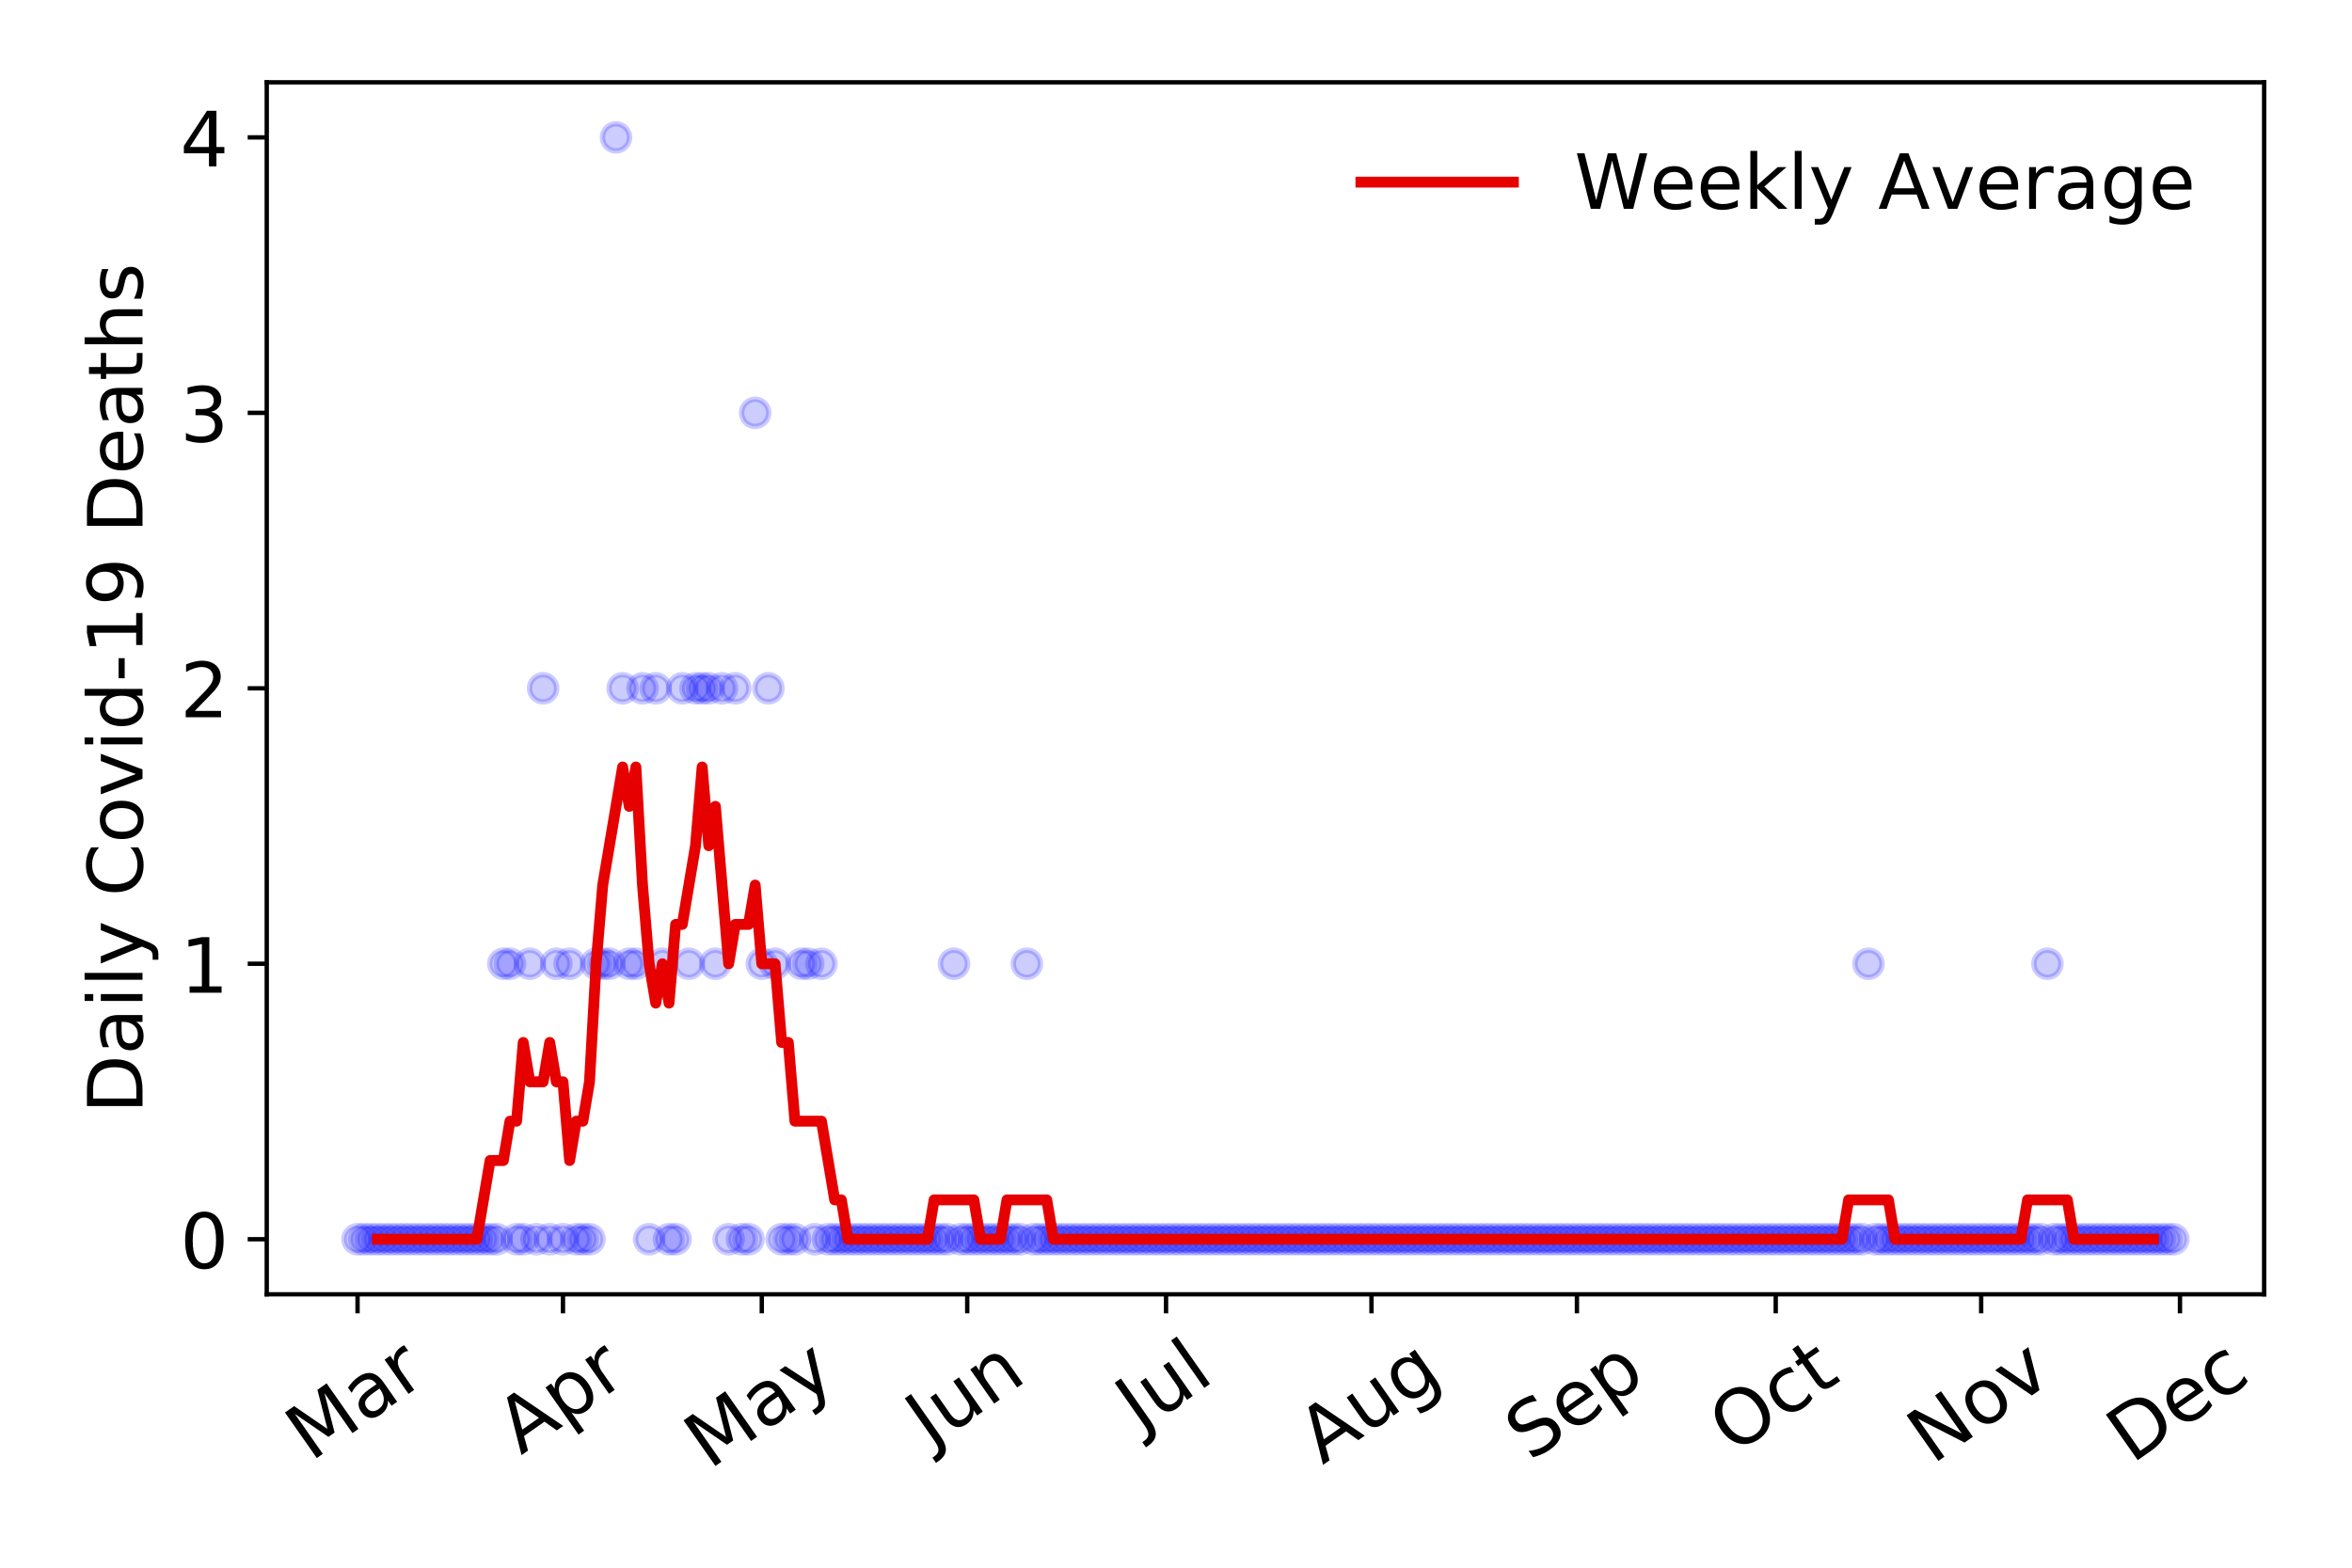 <?xml version="1.0" encoding="utf-8" standalone="no"?>
<!DOCTYPE svg PUBLIC "-//W3C//DTD SVG 1.1//EN"
  "http://www.w3.org/Graphics/SVG/1.1/DTD/svg11.dtd">
<!-- Created with matplotlib (https://matplotlib.org/) -->
<svg height="288pt" version="1.1" viewBox="0 0 432 288" width="432pt" xmlns="http://www.w3.org/2000/svg" xmlns:xlink="http://www.w3.org/1999/xlink">
 <defs>
  <style type="text/css">
*{stroke-linecap:butt;stroke-linejoin:round;}
  </style>
 </defs>
 <g id="figure_1">
  <g id="patch_1">
   <path d="M 0 288 
L 432 288 
L 432 0 
L 0 0 
z
" style="fill:#ffffff;"/>
  </g>
  <g id="axes_1">
   <g id="patch_2">
    <path d="M 48.995 237.778 
L 415.863 237.778 
L 415.863 15.12 
L 48.995 15.12 
z
" style="fill:#ffffff;"/>
   </g>
   <g id="matplotlib.axis_1">
    <g id="xtick_1">
     <g id="line2d_1">
      <defs>
       <path d="M 0 0 
L 0 3.5 
" id="m8459208fe5" style="stroke:#000000;stroke-width:0.8;"/>
      </defs>
      <g>
       <use style="stroke:#000000;stroke-width:0.8;" x="65.671" xlink:href="#m8459208fe5" y="237.778"/>
      </g>
     </g>
     <g id="text_1">
      <!-- Mar -->
      <defs>
       <path d="M 9.812 72.906 
L 24.516 72.906 
L 43.109 23.297 
L 61.812 72.906 
L 76.516 72.906 
L 76.516 0 
L 66.891 0 
L 66.891 64.016 
L 48.094 14.016 
L 38.188 14.016 
L 19.391 64.016 
L 19.391 0 
L 9.812 0 
z
" id="DejaVuSans-77"/>
       <path d="M 34.281 27.484 
Q 23.391 27.484 19.188 25 
Q 14.984 22.516 14.984 16.5 
Q 14.984 11.719 18.141 8.906 
Q 21.297 6.109 26.703 6.109 
Q 34.188 6.109 38.703 11.406 
Q 43.219 16.703 43.219 25.484 
L 43.219 27.484 
z
M 52.203 31.203 
L 52.203 0 
L 43.219 0 
L 43.219 8.297 
Q 40.141 3.328 35.547 0.953 
Q 30.953 -1.422 24.312 -1.422 
Q 15.922 -1.422 10.953 3.297 
Q 6 8.016 6 15.922 
Q 6 25.141 12.172 29.828 
Q 18.359 34.516 30.609 34.516 
L 43.219 34.516 
L 43.219 35.406 
Q 43.219 41.609 39.141 45 
Q 35.062 48.391 27.688 48.391 
Q 23 48.391 18.547 47.266 
Q 14.109 46.141 10.016 43.891 
L 10.016 52.203 
Q 14.938 54.109 19.578 55.047 
Q 24.219 56 28.609 56 
Q 40.484 56 46.344 49.844 
Q 52.203 43.703 52.203 31.203 
z
" id="DejaVuSans-97"/>
       <path d="M 41.109 46.297 
Q 39.594 47.172 37.812 47.578 
Q 36.031 48 33.891 48 
Q 26.266 48 22.188 43.047 
Q 18.109 38.094 18.109 28.812 
L 18.109 0 
L 9.078 0 
L 9.078 54.688 
L 18.109 54.688 
L 18.109 46.188 
Q 20.953 51.172 25.484 53.578 
Q 30.031 56 36.531 56 
Q 37.453 56 38.578 55.875 
Q 39.703 55.766 41.062 55.516 
z
" id="DejaVuSans-114"/>
      </defs>
      <g transform="translate(57.068 268.643)rotate(-35)scale(0.14 -0.14)">
       <use xlink:href="#DejaVuSans-77"/>
       <use x="86.279" xlink:href="#DejaVuSans-97"/>
       <use x="147.559" xlink:href="#DejaVuSans-114"/>
      </g>
     </g>
    </g>
    <g id="xtick_2">
     <g id="line2d_2">
      <g>
       <use style="stroke:#000000;stroke-width:0.8;" x="103.404" xlink:href="#m8459208fe5" y="237.778"/>
      </g>
     </g>
     <g id="text_2">
      <!-- Apr -->
      <defs>
       <path d="M 34.188 63.188 
L 20.797 26.906 
L 47.609 26.906 
z
M 28.609 72.906 
L 39.797 72.906 
L 67.578 0 
L 57.328 0 
L 50.688 18.703 
L 17.828 18.703 
L 11.188 0 
L 0.781 0 
z
" id="DejaVuSans-65"/>
       <path d="M 18.109 8.203 
L 18.109 -20.797 
L 9.078 -20.797 
L 9.078 54.688 
L 18.109 54.688 
L 18.109 46.391 
Q 20.953 51.266 25.266 53.625 
Q 29.594 56 35.594 56 
Q 45.562 56 51.781 48.094 
Q 58.016 40.188 58.016 27.297 
Q 58.016 14.406 51.781 6.484 
Q 45.562 -1.422 35.594 -1.422 
Q 29.594 -1.422 25.266 0.953 
Q 20.953 3.328 18.109 8.203 
z
M 48.688 27.297 
Q 48.688 37.203 44.609 42.844 
Q 40.531 48.484 33.406 48.484 
Q 26.266 48.484 22.188 42.844 
Q 18.109 37.203 18.109 27.297 
Q 18.109 17.391 22.188 11.75 
Q 26.266 6.109 33.406 6.109 
Q 40.531 6.109 44.609 11.75 
Q 48.688 17.391 48.688 27.297 
z
" id="DejaVuSans-112"/>
      </defs>
      <g transform="translate(95.7 267.384)rotate(-35)scale(0.14 -0.14)">
       <use xlink:href="#DejaVuSans-65"/>
       <use x="68.408" xlink:href="#DejaVuSans-112"/>
       <use x="131.885" xlink:href="#DejaVuSans-114"/>
      </g>
     </g>
    </g>
    <g id="xtick_3">
     <g id="line2d_3">
      <g>
       <use style="stroke:#000000;stroke-width:0.8;" x="139.921" xlink:href="#m8459208fe5" y="237.778"/>
      </g>
     </g>
     <g id="text_3">
      <!-- May -->
      <defs>
       <path d="M 32.172 -5.078 
Q 28.375 -14.844 24.75 -17.812 
Q 21.141 -20.797 15.094 -20.797 
L 7.906 -20.797 
L 7.906 -13.281 
L 13.188 -13.281 
Q 16.891 -13.281 18.938 -11.516 
Q 21 -9.766 23.484 -3.219 
L 25.094 0.875 
L 2.984 54.688 
L 12.5 54.688 
L 29.594 11.922 
L 46.688 54.688 
L 56.203 54.688 
z
" id="DejaVuSans-121"/>
      </defs>
      <g transform="translate(130.281 270.094)rotate(-35)scale(0.14 -0.14)">
       <use xlink:href="#DejaVuSans-77"/>
       <use x="86.279" xlink:href="#DejaVuSans-97"/>
       <use x="147.559" xlink:href="#DejaVuSans-121"/>
      </g>
     </g>
    </g>
    <g id="xtick_4">
     <g id="line2d_4">
      <g>
       <use style="stroke:#000000;stroke-width:0.8;" x="177.654" xlink:href="#m8459208fe5" y="237.778"/>
      </g>
     </g>
     <g id="text_4">
      <!-- Jun -->
      <defs>
       <path d="M 9.812 72.906 
L 19.672 72.906 
L 19.672 5.078 
Q 19.672 -8.109 14.672 -14.062 
Q 9.672 -20.016 -1.422 -20.016 
L -5.172 -20.016 
L -5.172 -11.719 
L -2.094 -11.719 
Q 4.438 -11.719 7.125 -8.047 
Q 9.812 -4.391 9.812 5.078 
z
" id="DejaVuSans-74"/>
       <path d="M 8.5 21.578 
L 8.5 54.688 
L 17.484 54.688 
L 17.484 21.922 
Q 17.484 14.156 20.5 10.266 
Q 23.531 6.391 29.594 6.391 
Q 36.859 6.391 41.078 11.031 
Q 45.312 15.672 45.312 23.688 
L 45.312 54.688 
L 54.297 54.688 
L 54.297 0 
L 45.312 0 
L 45.312 8.406 
Q 42.047 3.422 37.719 1 
Q 33.406 -1.422 27.688 -1.422 
Q 18.266 -1.422 13.375 4.438 
Q 8.5 10.297 8.5 21.578 
z
M 31.109 56 
z
" id="DejaVuSans-117"/>
       <path d="M 54.891 33.016 
L 54.891 0 
L 45.906 0 
L 45.906 32.719 
Q 45.906 40.484 42.875 44.328 
Q 39.844 48.188 33.797 48.188 
Q 26.516 48.188 22.312 43.547 
Q 18.109 38.922 18.109 30.906 
L 18.109 0 
L 9.078 0 
L 9.078 54.688 
L 18.109 54.688 
L 18.109 46.188 
Q 21.344 51.125 25.703 53.562 
Q 30.078 56 35.797 56 
Q 45.219 56 50.047 50.172 
Q 54.891 44.344 54.891 33.016 
z
" id="DejaVuSans-110"/>
      </defs>
      <g transform="translate(170.911 266.039)rotate(-35)scale(0.14 -0.14)">
       <use xlink:href="#DejaVuSans-74"/>
       <use x="29.492" xlink:href="#DejaVuSans-117"/>
       <use x="92.871" xlink:href="#DejaVuSans-110"/>
      </g>
     </g>
    </g>
    <g id="xtick_5">
     <g id="line2d_5">
      <g>
       <use style="stroke:#000000;stroke-width:0.8;" x="214.171" xlink:href="#m8459208fe5" y="237.778"/>
      </g>
     </g>
     <g id="text_5">
      <!-- Jul -->
      <defs>
       <path d="M 9.422 75.984 
L 18.406 75.984 
L 18.406 0 
L 9.422 0 
z
" id="DejaVuSans-108"/>
      </defs>
      <g transform="translate(209.468 263.181)rotate(-35)scale(0.14 -0.14)">
       <use xlink:href="#DejaVuSans-74"/>
       <use x="29.492" xlink:href="#DejaVuSans-117"/>
       <use x="92.871" xlink:href="#DejaVuSans-108"/>
      </g>
     </g>
    </g>
    <g id="xtick_6">
     <g id="line2d_6">
      <g>
       <use style="stroke:#000000;stroke-width:0.8;" x="251.904" xlink:href="#m8459208fe5" y="237.778"/>
      </g>
     </g>
     <g id="text_6">
      <!-- Aug -->
      <defs>
       <path d="M 45.406 27.984 
Q 45.406 37.75 41.375 43.109 
Q 37.359 48.484 30.078 48.484 
Q 22.859 48.484 18.828 43.109 
Q 14.797 37.75 14.797 27.984 
Q 14.797 18.266 18.828 12.891 
Q 22.859 7.516 30.078 7.516 
Q 37.359 7.516 41.375 12.891 
Q 45.406 18.266 45.406 27.984 
z
M 54.391 6.781 
Q 54.391 -7.172 48.188 -13.984 
Q 42 -20.797 29.203 -20.797 
Q 24.469 -20.797 20.266 -20.094 
Q 16.062 -19.391 12.109 -17.922 
L 12.109 -9.188 
Q 16.062 -11.328 19.922 -12.344 
Q 23.781 -13.375 27.781 -13.375 
Q 36.625 -13.375 41.016 -8.766 
Q 45.406 -4.156 45.406 5.172 
L 45.406 9.625 
Q 42.625 4.781 38.281 2.391 
Q 33.938 0 27.875 0 
Q 17.828 0 11.672 7.656 
Q 5.516 15.328 5.516 27.984 
Q 5.516 40.672 11.672 48.328 
Q 17.828 56 27.875 56 
Q 33.938 56 38.281 53.609 
Q 42.625 51.219 45.406 46.391 
L 45.406 54.688 
L 54.391 54.688 
z
" id="DejaVuSans-103"/>
      </defs>
      <g transform="translate(242.923 269.172)rotate(-35)scale(0.14 -0.14)">
       <use xlink:href="#DejaVuSans-65"/>
       <use x="68.408" xlink:href="#DejaVuSans-117"/>
       <use x="131.787" xlink:href="#DejaVuSans-103"/>
      </g>
     </g>
    </g>
    <g id="xtick_7">
     <g id="line2d_7">
      <g>
       <use style="stroke:#000000;stroke-width:0.8;" x="289.638" xlink:href="#m8459208fe5" y="237.778"/>
      </g>
     </g>
     <g id="text_7">
      <!-- Sep -->
      <defs>
       <path d="M 53.516 70.516 
L 53.516 60.891 
Q 47.906 63.578 42.922 64.891 
Q 37.938 66.219 33.297 66.219 
Q 25.25 66.219 20.875 63.094 
Q 16.5 59.969 16.5 54.203 
Q 16.5 49.359 19.406 46.891 
Q 22.312 44.438 30.422 42.922 
L 36.375 41.703 
Q 47.406 39.594 52.656 34.297 
Q 57.906 29 57.906 20.125 
Q 57.906 9.516 50.797 4.047 
Q 43.703 -1.422 29.984 -1.422 
Q 24.812 -1.422 18.969 -0.25 
Q 13.141 0.922 6.891 3.219 
L 6.891 13.375 
Q 12.891 10.016 18.656 8.297 
Q 24.422 6.594 29.984 6.594 
Q 38.422 6.594 43.016 9.906 
Q 47.609 13.234 47.609 19.391 
Q 47.609 24.75 44.312 27.781 
Q 41.016 30.812 33.5 32.328 
L 27.484 33.5 
Q 16.453 35.688 11.516 40.375 
Q 6.594 45.062 6.594 53.422 
Q 6.594 63.094 13.406 68.656 
Q 20.219 74.219 32.172 74.219 
Q 37.312 74.219 42.625 73.281 
Q 47.953 72.359 53.516 70.516 
z
" id="DejaVuSans-83"/>
       <path d="M 56.203 29.594 
L 56.203 25.203 
L 14.891 25.203 
Q 15.484 15.922 20.484 11.062 
Q 25.484 6.203 34.422 6.203 
Q 39.594 6.203 44.453 7.469 
Q 49.312 8.734 54.109 11.281 
L 54.109 2.781 
Q 49.266 0.734 44.188 -0.344 
Q 39.109 -1.422 33.891 -1.422 
Q 20.797 -1.422 13.156 6.188 
Q 5.516 13.812 5.516 26.812 
Q 5.516 40.234 12.766 48.109 
Q 20.016 56 32.328 56 
Q 43.359 56 49.781 48.891 
Q 56.203 41.797 56.203 29.594 
z
M 47.219 32.234 
Q 47.125 39.594 43.094 43.984 
Q 39.062 48.391 32.422 48.391 
Q 24.906 48.391 20.391 44.141 
Q 15.875 39.891 15.188 32.172 
z
" id="DejaVuSans-101"/>
      </defs>
      <g transform="translate(281.045 268.629)rotate(-35)scale(0.14 -0.14)">
       <use xlink:href="#DejaVuSans-83"/>
       <use x="63.477" xlink:href="#DejaVuSans-101"/>
       <use x="125" xlink:href="#DejaVuSans-112"/>
      </g>
     </g>
    </g>
    <g id="xtick_8">
     <g id="line2d_8">
      <g>
       <use style="stroke:#000000;stroke-width:0.8;" x="326.154" xlink:href="#m8459208fe5" y="237.778"/>
      </g>
     </g>
     <g id="text_8">
      <!-- Oct -->
      <defs>
       <path d="M 39.406 66.219 
Q 28.656 66.219 22.328 58.203 
Q 16.016 50.203 16.016 36.375 
Q 16.016 22.609 22.328 14.594 
Q 28.656 6.594 39.406 6.594 
Q 50.141 6.594 56.422 14.594 
Q 62.703 22.609 62.703 36.375 
Q 62.703 50.203 56.422 58.203 
Q 50.141 66.219 39.406 66.219 
z
M 39.406 74.219 
Q 54.734 74.219 63.906 63.938 
Q 73.094 53.656 73.094 36.375 
Q 73.094 19.141 63.906 8.859 
Q 54.734 -1.422 39.406 -1.422 
Q 24.031 -1.422 14.812 8.828 
Q 5.609 19.094 5.609 36.375 
Q 5.609 53.656 14.812 63.938 
Q 24.031 74.219 39.406 74.219 
z
" id="DejaVuSans-79"/>
       <path d="M 48.781 52.594 
L 48.781 44.188 
Q 44.969 46.297 41.141 47.344 
Q 37.312 48.391 33.406 48.391 
Q 24.656 48.391 19.812 42.844 
Q 14.984 37.312 14.984 27.297 
Q 14.984 17.281 19.812 11.734 
Q 24.656 6.203 33.406 6.203 
Q 37.312 6.203 41.141 7.25 
Q 44.969 8.297 48.781 10.406 
L 48.781 2.094 
Q 45.016 0.344 40.984 -0.531 
Q 36.969 -1.422 32.422 -1.422 
Q 20.062 -1.422 12.781 6.344 
Q 5.516 14.109 5.516 27.297 
Q 5.516 40.672 12.859 48.328 
Q 20.219 56 33.016 56 
Q 37.156 56 41.109 55.141 
Q 45.062 54.297 48.781 52.594 
z
" id="DejaVuSans-99"/>
       <path d="M 18.312 70.219 
L 18.312 54.688 
L 36.812 54.688 
L 36.812 47.703 
L 18.312 47.703 
L 18.312 18.016 
Q 18.312 11.328 20.141 9.422 
Q 21.969 7.516 27.594 7.516 
L 36.812 7.516 
L 36.812 0 
L 27.594 0 
Q 17.188 0 13.234 3.875 
Q 9.281 7.766 9.281 18.016 
L 9.281 47.703 
L 2.688 47.703 
L 2.688 54.688 
L 9.281 54.688 
L 9.281 70.219 
z
" id="DejaVuSans-116"/>
      </defs>
      <g transform="translate(318.455 267.377)rotate(-35)scale(0.14 -0.14)">
       <use xlink:href="#DejaVuSans-79"/>
       <use x="78.711" xlink:href="#DejaVuSans-99"/>
       <use x="133.691" xlink:href="#DejaVuSans-116"/>
      </g>
     </g>
    </g>
    <g id="xtick_9">
     <g id="line2d_9">
      <g>
       <use style="stroke:#000000;stroke-width:0.8;" x="363.888" xlink:href="#m8459208fe5" y="237.778"/>
      </g>
     </g>
     <g id="text_9">
      <!-- Nov -->
      <defs>
       <path d="M 9.812 72.906 
L 23.094 72.906 
L 55.422 11.922 
L 55.422 72.906 
L 64.984 72.906 
L 64.984 0 
L 51.703 0 
L 19.391 60.984 
L 19.391 0 
L 9.812 0 
z
" id="DejaVuSans-78"/>
       <path d="M 30.609 48.391 
Q 23.391 48.391 19.188 42.75 
Q 14.984 37.109 14.984 27.297 
Q 14.984 17.484 19.156 11.844 
Q 23.344 6.203 30.609 6.203 
Q 37.797 6.203 41.984 11.859 
Q 46.188 17.531 46.188 27.297 
Q 46.188 37.016 41.984 42.703 
Q 37.797 48.391 30.609 48.391 
z
M 30.609 56 
Q 42.328 56 49.016 48.375 
Q 55.719 40.766 55.719 27.297 
Q 55.719 13.875 49.016 6.219 
Q 42.328 -1.422 30.609 -1.422 
Q 18.844 -1.422 12.172 6.219 
Q 5.516 13.875 5.516 27.297 
Q 5.516 40.766 12.172 48.375 
Q 18.844 56 30.609 56 
z
" id="DejaVuSans-111"/>
       <path d="M 2.984 54.688 
L 12.5 54.688 
L 29.594 8.797 
L 46.688 54.688 
L 56.203 54.688 
L 35.688 0 
L 23.484 0 
z
" id="DejaVuSans-118"/>
      </defs>
      <g transform="translate(354.911 269.166)rotate(-35)scale(0.14 -0.14)">
       <use xlink:href="#DejaVuSans-78"/>
       <use x="74.805" xlink:href="#DejaVuSans-111"/>
       <use x="135.986" xlink:href="#DejaVuSans-118"/>
      </g>
     </g>
    </g>
    <g id="xtick_10">
     <g id="line2d_10">
      <g>
       <use style="stroke:#000000;stroke-width:0.8;" x="400.404" xlink:href="#m8459208fe5" y="237.778"/>
      </g>
     </g>
     <g id="text_10">
      <!-- Dec -->
      <defs>
       <path d="M 19.672 64.797 
L 19.672 8.109 
L 31.594 8.109 
Q 46.688 8.109 53.688 14.938 
Q 60.688 21.781 60.688 36.531 
Q 60.688 51.172 53.688 57.984 
Q 46.688 64.797 31.594 64.797 
z
M 9.812 72.906 
L 30.078 72.906 
Q 51.266 72.906 61.172 64.094 
Q 71.094 55.281 71.094 36.531 
Q 71.094 17.672 61.125 8.828 
Q 51.172 0 30.078 0 
L 9.812 0 
z
" id="DejaVuSans-68"/>
      </defs>
      <g transform="translate(391.523 269.032)rotate(-35)scale(0.14 -0.14)">
       <use xlink:href="#DejaVuSans-68"/>
       <use x="77.002" xlink:href="#DejaVuSans-101"/>
       <use x="138.525" xlink:href="#DejaVuSans-99"/>
      </g>
     </g>
    </g>
   </g>
   <g id="matplotlib.axis_2">
    <g id="ytick_1">
     <g id="line2d_11">
      <defs>
       <path d="M 0 0 
L -3.5 0 
" id="m552c76a49e" style="stroke:#000000;stroke-width:0.8;"/>
      </defs>
      <g>
       <use style="stroke:#000000;stroke-width:0.8;" x="48.995" xlink:href="#m552c76a49e" y="227.657"/>
      </g>
     </g>
     <g id="text_11">
      <!-- 0 -->
      <defs>
       <path d="M 31.781 66.406 
Q 24.172 66.406 20.328 58.906 
Q 16.5 51.422 16.5 36.375 
Q 16.5 21.391 20.328 13.891 
Q 24.172 6.391 31.781 6.391 
Q 39.453 6.391 43.281 13.891 
Q 47.125 21.391 47.125 36.375 
Q 47.125 51.422 43.281 58.906 
Q 39.453 66.406 31.781 66.406 
z
M 31.781 74.219 
Q 44.047 74.219 50.516 64.516 
Q 56.984 54.828 56.984 36.375 
Q 56.984 17.969 50.516 8.266 
Q 44.047 -1.422 31.781 -1.422 
Q 19.531 -1.422 13.062 8.266 
Q 6.594 17.969 6.594 36.375 
Q 6.594 54.828 13.062 64.516 
Q 19.531 74.219 31.781 74.219 
z
" id="DejaVuSans-48"/>
      </defs>
      <g transform="translate(33.087 232.976)scale(0.14 -0.14)">
       <use xlink:href="#DejaVuSans-48"/>
      </g>
     </g>
    </g>
    <g id="ytick_2">
     <g id="line2d_12">
      <g>
       <use style="stroke:#000000;stroke-width:0.8;" x="48.995" xlink:href="#m552c76a49e" y="177.053"/>
      </g>
     </g>
     <g id="text_12">
      <!-- 1 -->
      <defs>
       <path d="M 12.406 8.297 
L 28.516 8.297 
L 28.516 63.922 
L 10.984 60.406 
L 10.984 69.391 
L 28.422 72.906 
L 38.281 72.906 
L 38.281 8.297 
L 54.391 8.297 
L 54.391 0 
L 12.406 0 
z
" id="DejaVuSans-49"/>
      </defs>
      <g transform="translate(33.087 182.372)scale(0.14 -0.14)">
       <use xlink:href="#DejaVuSans-49"/>
      </g>
     </g>
    </g>
    <g id="ytick_3">
     <g id="line2d_13">
      <g>
       <use style="stroke:#000000;stroke-width:0.8;" x="48.995" xlink:href="#m552c76a49e" y="126.449"/>
      </g>
     </g>
     <g id="text_13">
      <!-- 2 -->
      <defs>
       <path d="M 19.188 8.297 
L 53.609 8.297 
L 53.609 0 
L 7.328 0 
L 7.328 8.297 
Q 12.938 14.109 22.625 23.891 
Q 32.328 33.688 34.812 36.531 
Q 39.547 41.844 41.422 45.531 
Q 43.312 49.219 43.312 52.781 
Q 43.312 58.594 39.234 62.25 
Q 35.156 65.922 28.609 65.922 
Q 23.969 65.922 18.812 64.312 
Q 13.672 62.703 7.812 59.422 
L 7.812 69.391 
Q 13.766 71.781 18.938 73 
Q 24.125 74.219 28.422 74.219 
Q 39.75 74.219 46.484 68.547 
Q 53.219 62.891 53.219 53.422 
Q 53.219 48.922 51.531 44.891 
Q 49.859 40.875 45.406 35.406 
Q 44.188 33.984 37.641 27.219 
Q 31.109 20.453 19.188 8.297 
z
" id="DejaVuSans-50"/>
      </defs>
      <g transform="translate(33.087 131.768)scale(0.14 -0.14)">
       <use xlink:href="#DejaVuSans-50"/>
      </g>
     </g>
    </g>
    <g id="ytick_4">
     <g id="line2d_14">
      <g>
       <use style="stroke:#000000;stroke-width:0.8;" x="48.995" xlink:href="#m552c76a49e" y="75.845"/>
      </g>
     </g>
     <g id="text_14">
      <!-- 3 -->
      <defs>
       <path d="M 40.578 39.312 
Q 47.656 37.797 51.625 33 
Q 55.609 28.219 55.609 21.188 
Q 55.609 10.406 48.188 4.484 
Q 40.766 -1.422 27.094 -1.422 
Q 22.516 -1.422 17.656 -0.516 
Q 12.797 0.391 7.625 2.203 
L 7.625 11.719 
Q 11.719 9.328 16.594 8.109 
Q 21.484 6.891 26.812 6.891 
Q 36.078 6.891 40.938 10.547 
Q 45.797 14.203 45.797 21.188 
Q 45.797 27.641 41.281 31.266 
Q 36.766 34.906 28.719 34.906 
L 20.219 34.906 
L 20.219 43.016 
L 29.109 43.016 
Q 36.375 43.016 40.234 45.922 
Q 44.094 48.828 44.094 54.297 
Q 44.094 59.906 40.109 62.906 
Q 36.141 65.922 28.719 65.922 
Q 24.656 65.922 20.016 65.031 
Q 15.375 64.156 9.812 62.312 
L 9.812 71.094 
Q 15.438 72.656 20.344 73.438 
Q 25.25 74.219 29.594 74.219 
Q 40.828 74.219 47.359 69.109 
Q 53.906 64.016 53.906 55.328 
Q 53.906 49.266 50.438 45.094 
Q 46.969 40.922 40.578 39.312 
z
" id="DejaVuSans-51"/>
      </defs>
      <g transform="translate(33.087 81.164)scale(0.14 -0.14)">
       <use xlink:href="#DejaVuSans-51"/>
      </g>
     </g>
    </g>
    <g id="ytick_5">
     <g id="line2d_15">
      <g>
       <use style="stroke:#000000;stroke-width:0.8;" x="48.995" xlink:href="#m552c76a49e" y="25.241"/>
      </g>
     </g>
     <g id="text_15">
      <!-- 4 -->
      <defs>
       <path d="M 37.797 64.312 
L 12.891 25.391 
L 37.797 25.391 
z
M 35.203 72.906 
L 47.609 72.906 
L 47.609 25.391 
L 58.016 25.391 
L 58.016 17.188 
L 47.609 17.188 
L 47.609 0 
L 37.797 0 
L 37.797 17.188 
L 4.891 17.188 
L 4.891 26.703 
z
" id="DejaVuSans-52"/>
      </defs>
      <g transform="translate(33.087 30.56)scale(0.14 -0.14)">
       <use xlink:href="#DejaVuSans-52"/>
      </g>
     </g>
    </g>
    <g id="text_16">
     <!-- Daily Covid-19 Deaths -->
     <defs>
      <path d="M 9.422 54.688 
L 18.406 54.688 
L 18.406 0 
L 9.422 0 
z
M 9.422 75.984 
L 18.406 75.984 
L 18.406 64.594 
L 9.422 64.594 
z
" id="DejaVuSans-105"/>
      <path id="DejaVuSans-32"/>
      <path d="M 64.406 67.281 
L 64.406 56.891 
Q 59.422 61.531 53.781 63.812 
Q 48.141 66.109 41.797 66.109 
Q 29.297 66.109 22.656 58.469 
Q 16.016 50.828 16.016 36.375 
Q 16.016 21.969 22.656 14.328 
Q 29.297 6.688 41.797 6.688 
Q 48.141 6.688 53.781 8.984 
Q 59.422 11.281 64.406 15.922 
L 64.406 5.609 
Q 59.234 2.094 53.438 0.328 
Q 47.656 -1.422 41.219 -1.422 
Q 24.656 -1.422 15.125 8.703 
Q 5.609 18.844 5.609 36.375 
Q 5.609 53.953 15.125 64.078 
Q 24.656 74.219 41.219 74.219 
Q 47.75 74.219 53.531 72.484 
Q 59.328 70.75 64.406 67.281 
z
" id="DejaVuSans-67"/>
      <path d="M 45.406 46.391 
L 45.406 75.984 
L 54.391 75.984 
L 54.391 0 
L 45.406 0 
L 45.406 8.203 
Q 42.578 3.328 38.25 0.953 
Q 33.938 -1.422 27.875 -1.422 
Q 17.969 -1.422 11.734 6.484 
Q 5.516 14.406 5.516 27.297 
Q 5.516 40.188 11.734 48.094 
Q 17.969 56 27.875 56 
Q 33.938 56 38.25 53.625 
Q 42.578 51.266 45.406 46.391 
z
M 14.797 27.297 
Q 14.797 17.391 18.875 11.75 
Q 22.953 6.109 30.078 6.109 
Q 37.203 6.109 41.297 11.75 
Q 45.406 17.391 45.406 27.297 
Q 45.406 37.203 41.297 42.844 
Q 37.203 48.484 30.078 48.484 
Q 22.953 48.484 18.875 42.844 
Q 14.797 37.203 14.797 27.297 
z
" id="DejaVuSans-100"/>
      <path d="M 4.891 31.391 
L 31.203 31.391 
L 31.203 23.391 
L 4.891 23.391 
z
" id="DejaVuSans-45"/>
      <path d="M 10.984 1.516 
L 10.984 10.5 
Q 14.703 8.734 18.5 7.812 
Q 22.312 6.891 25.984 6.891 
Q 35.75 6.891 40.891 13.453 
Q 46.047 20.016 46.781 33.406 
Q 43.953 29.203 39.594 26.953 
Q 35.25 24.703 29.984 24.703 
Q 19.047 24.703 12.672 31.312 
Q 6.297 37.938 6.297 49.422 
Q 6.297 60.641 12.938 67.422 
Q 19.578 74.219 30.609 74.219 
Q 43.266 74.219 49.922 64.516 
Q 56.594 54.828 56.594 36.375 
Q 56.594 19.141 48.406 8.859 
Q 40.234 -1.422 26.422 -1.422 
Q 22.703 -1.422 18.891 -0.688 
Q 15.094 0.047 10.984 1.516 
z
M 30.609 32.422 
Q 37.25 32.422 41.125 36.953 
Q 45.016 41.5 45.016 49.422 
Q 45.016 57.281 41.125 61.844 
Q 37.25 66.406 30.609 66.406 
Q 23.969 66.406 20.094 61.844 
Q 16.219 57.281 16.219 49.422 
Q 16.219 41.5 20.094 36.953 
Q 23.969 32.422 30.609 32.422 
z
" id="DejaVuSans-57"/>
      <path d="M 54.891 33.016 
L 54.891 0 
L 45.906 0 
L 45.906 32.719 
Q 45.906 40.484 42.875 44.328 
Q 39.844 48.188 33.797 48.188 
Q 26.516 48.188 22.312 43.547 
Q 18.109 38.922 18.109 30.906 
L 18.109 0 
L 9.078 0 
L 9.078 75.984 
L 18.109 75.984 
L 18.109 46.188 
Q 21.344 51.125 25.703 53.562 
Q 30.078 56 35.797 56 
Q 45.219 56 50.047 50.172 
Q 54.891 44.344 54.891 33.016 
z
" id="DejaVuSans-104"/>
      <path d="M 44.281 53.078 
L 44.281 44.578 
Q 40.484 46.531 36.375 47.5 
Q 32.281 48.484 27.875 48.484 
Q 21.188 48.484 17.844 46.438 
Q 14.5 44.391 14.5 40.281 
Q 14.5 37.156 16.891 35.375 
Q 19.281 33.594 26.516 31.984 
L 29.594 31.297 
Q 39.156 29.25 43.188 25.516 
Q 47.219 21.781 47.219 15.094 
Q 47.219 7.469 41.188 3.016 
Q 35.156 -1.422 24.609 -1.422 
Q 20.219 -1.422 15.453 -0.562 
Q 10.688 0.297 5.422 2 
L 5.422 11.281 
Q 10.406 8.688 15.234 7.391 
Q 20.062 6.109 24.812 6.109 
Q 31.156 6.109 34.562 8.281 
Q 37.984 10.453 37.984 14.406 
Q 37.984 18.062 35.516 20.016 
Q 33.062 21.969 24.703 23.781 
L 21.578 24.516 
Q 13.234 26.266 9.516 29.906 
Q 5.812 33.547 5.812 39.891 
Q 5.812 47.609 11.281 51.797 
Q 16.75 56 26.812 56 
Q 31.781 56 36.172 55.266 
Q 40.578 54.547 44.281 53.078 
z
" id="DejaVuSans-115"/>
     </defs>
     <g transform="translate(26.176 204.56)rotate(-90)scale(0.14 -0.14)">
      <use xlink:href="#DejaVuSans-68"/>
      <use x="77.002" xlink:href="#DejaVuSans-97"/>
      <use x="138.281" xlink:href="#DejaVuSans-105"/>
      <use x="166.064" xlink:href="#DejaVuSans-108"/>
      <use x="193.848" xlink:href="#DejaVuSans-121"/>
      <use x="253.027" xlink:href="#DejaVuSans-32"/>
      <use x="284.814" xlink:href="#DejaVuSans-67"/>
      <use x="354.639" xlink:href="#DejaVuSans-111"/>
      <use x="415.82" xlink:href="#DejaVuSans-118"/>
      <use x="475" xlink:href="#DejaVuSans-105"/>
      <use x="502.783" xlink:href="#DejaVuSans-100"/>
      <use x="566.26" xlink:href="#DejaVuSans-45"/>
      <use x="602.344" xlink:href="#DejaVuSans-49"/>
      <use x="665.967" xlink:href="#DejaVuSans-57"/>
      <use x="729.59" xlink:href="#DejaVuSans-32"/>
      <use x="761.377" xlink:href="#DejaVuSans-68"/>
      <use x="838.379" xlink:href="#DejaVuSans-101"/>
      <use x="899.902" xlink:href="#DejaVuSans-97"/>
      <use x="961.182" xlink:href="#DejaVuSans-116"/>
      <use x="1000.391" xlink:href="#DejaVuSans-104"/>
      <use x="1063.77" xlink:href="#DejaVuSans-115"/>
     </g>
    </g>
   </g>
   <g id="line2d_16">
    <defs>
     <path d="M 0 2.5 
C 0.663 2.5 1.299 2.237 1.768 1.768 
C 2.237 1.299 2.5 0.663 2.5 0 
C 2.5 -0.663 2.237 -1.299 1.768 -1.768 
C 1.299 -2.237 0.663 -2.5 0 -2.5 
C -0.663 -2.5 -1.299 -2.237 -1.768 -1.768 
C -2.237 -1.299 -2.5 -0.663 -2.5 0 
C -2.5 0.663 -2.237 1.299 -1.768 1.768 
C -1.299 2.237 -0.663 2.5 0 2.5 
z
" id="ma5556437a3" style="stroke:#0000ff;stroke-opacity:0.2;"/>
    </defs>
    <g clip-path="url(#p755bd8e4aa)">
     <use style="fill:#0000ff;fill-opacity:0.2;stroke:#0000ff;stroke-opacity:0.2;" x="65.671" xlink:href="#ma5556437a3" y="227.657"/>
     <use style="fill:#0000ff;fill-opacity:0.2;stroke:#0000ff;stroke-opacity:0.2;" x="66.888" xlink:href="#ma5556437a3" y="227.657"/>
     <use style="fill:#0000ff;fill-opacity:0.2;stroke:#0000ff;stroke-opacity:0.2;" x="68.105" xlink:href="#ma5556437a3" y="227.657"/>
     <use style="fill:#0000ff;fill-opacity:0.2;stroke:#0000ff;stroke-opacity:0.2;" x="69.322" xlink:href="#ma5556437a3" y="227.657"/>
     <use style="fill:#0000ff;fill-opacity:0.2;stroke:#0000ff;stroke-opacity:0.2;" x="70.54" xlink:href="#ma5556437a3" y="227.657"/>
     <use style="fill:#0000ff;fill-opacity:0.2;stroke:#0000ff;stroke-opacity:0.2;" x="71.757" xlink:href="#ma5556437a3" y="227.657"/>
     <use style="fill:#0000ff;fill-opacity:0.2;stroke:#0000ff;stroke-opacity:0.2;" x="72.974" xlink:href="#ma5556437a3" y="227.657"/>
     <use style="fill:#0000ff;fill-opacity:0.2;stroke:#0000ff;stroke-opacity:0.2;" x="74.191" xlink:href="#ma5556437a3" y="227.657"/>
     <use style="fill:#0000ff;fill-opacity:0.2;stroke:#0000ff;stroke-opacity:0.2;" x="75.408" xlink:href="#ma5556437a3" y="227.657"/>
     <use style="fill:#0000ff;fill-opacity:0.2;stroke:#0000ff;stroke-opacity:0.2;" x="76.626" xlink:href="#ma5556437a3" y="227.657"/>
     <use style="fill:#0000ff;fill-opacity:0.2;stroke:#0000ff;stroke-opacity:0.2;" x="77.843" xlink:href="#ma5556437a3" y="227.657"/>
     <use style="fill:#0000ff;fill-opacity:0.2;stroke:#0000ff;stroke-opacity:0.2;" x="79.06" xlink:href="#ma5556437a3" y="227.657"/>
     <use style="fill:#0000ff;fill-opacity:0.2;stroke:#0000ff;stroke-opacity:0.2;" x="80.277" xlink:href="#ma5556437a3" y="227.657"/>
     <use style="fill:#0000ff;fill-opacity:0.2;stroke:#0000ff;stroke-opacity:0.2;" x="81.495" xlink:href="#ma5556437a3" y="227.657"/>
     <use style="fill:#0000ff;fill-opacity:0.2;stroke:#0000ff;stroke-opacity:0.2;" x="82.712" xlink:href="#ma5556437a3" y="227.657"/>
     <use style="fill:#0000ff;fill-opacity:0.2;stroke:#0000ff;stroke-opacity:0.2;" x="83.929" xlink:href="#ma5556437a3" y="227.657"/>
     <use style="fill:#0000ff;fill-opacity:0.2;stroke:#0000ff;stroke-opacity:0.2;" x="85.146" xlink:href="#ma5556437a3" y="227.657"/>
     <use style="fill:#0000ff;fill-opacity:0.2;stroke:#0000ff;stroke-opacity:0.2;" x="86.363" xlink:href="#ma5556437a3" y="227.657"/>
     <use style="fill:#0000ff;fill-opacity:0.2;stroke:#0000ff;stroke-opacity:0.2;" x="87.581" xlink:href="#ma5556437a3" y="227.657"/>
     <use style="fill:#0000ff;fill-opacity:0.2;stroke:#0000ff;stroke-opacity:0.2;" x="88.798" xlink:href="#ma5556437a3" y="227.657"/>
     <use style="fill:#0000ff;fill-opacity:0.2;stroke:#0000ff;stroke-opacity:0.2;" x="90.015" xlink:href="#ma5556437a3" y="227.657"/>
     <use style="fill:#0000ff;fill-opacity:0.2;stroke:#0000ff;stroke-opacity:0.2;" x="91.232" xlink:href="#ma5556437a3" y="227.657"/>
     <use style="fill:#0000ff;fill-opacity:0.2;stroke:#0000ff;stroke-opacity:0.2;" x="92.449" xlink:href="#ma5556437a3" y="177.053"/>
     <use style="fill:#0000ff;fill-opacity:0.2;stroke:#0000ff;stroke-opacity:0.2;" x="93.667" xlink:href="#ma5556437a3" y="177.053"/>
     <use style="fill:#0000ff;fill-opacity:0.2;stroke:#0000ff;stroke-opacity:0.2;" x="94.884" xlink:href="#ma5556437a3" y="227.657"/>
     <use style="fill:#0000ff;fill-opacity:0.2;stroke:#0000ff;stroke-opacity:0.2;" x="96.101" xlink:href="#ma5556437a3" y="227.657"/>
     <use style="fill:#0000ff;fill-opacity:0.2;stroke:#0000ff;stroke-opacity:0.2;" x="97.318" xlink:href="#ma5556437a3" y="177.053"/>
     <use style="fill:#0000ff;fill-opacity:0.2;stroke:#0000ff;stroke-opacity:0.2;" x="98.536" xlink:href="#ma5556437a3" y="227.657"/>
     <use style="fill:#0000ff;fill-opacity:0.2;stroke:#0000ff;stroke-opacity:0.2;" x="99.753" xlink:href="#ma5556437a3" y="126.449"/>
     <use style="fill:#0000ff;fill-opacity:0.2;stroke:#0000ff;stroke-opacity:0.2;" x="100.97" xlink:href="#ma5556437a3" y="227.657"/>
     <use style="fill:#0000ff;fill-opacity:0.2;stroke:#0000ff;stroke-opacity:0.2;" x="102.187" xlink:href="#ma5556437a3" y="177.053"/>
     <use style="fill:#0000ff;fill-opacity:0.2;stroke:#0000ff;stroke-opacity:0.2;" x="103.404" xlink:href="#ma5556437a3" y="227.657"/>
     <use style="fill:#0000ff;fill-opacity:0.2;stroke:#0000ff;stroke-opacity:0.2;" x="104.622" xlink:href="#ma5556437a3" y="177.053"/>
     <use style="fill:#0000ff;fill-opacity:0.2;stroke:#0000ff;stroke-opacity:0.2;" x="105.839" xlink:href="#ma5556437a3" y="227.657"/>
     <use style="fill:#0000ff;fill-opacity:0.2;stroke:#0000ff;stroke-opacity:0.2;" x="107.056" xlink:href="#ma5556437a3" y="227.657"/>
     <use style="fill:#0000ff;fill-opacity:0.2;stroke:#0000ff;stroke-opacity:0.2;" x="108.273" xlink:href="#ma5556437a3" y="227.657"/>
     <use style="fill:#0000ff;fill-opacity:0.2;stroke:#0000ff;stroke-opacity:0.2;" x="109.49" xlink:href="#ma5556437a3" y="177.053"/>
     <use style="fill:#0000ff;fill-opacity:0.2;stroke:#0000ff;stroke-opacity:0.2;" x="110.708" xlink:href="#ma5556437a3" y="177.053"/>
     <use style="fill:#0000ff;fill-opacity:0.2;stroke:#0000ff;stroke-opacity:0.2;" x="111.925" xlink:href="#ma5556437a3" y="177.053"/>
     <use style="fill:#0000ff;fill-opacity:0.2;stroke:#0000ff;stroke-opacity:0.2;" x="113.142" xlink:href="#ma5556437a3" y="25.241"/>
     <use style="fill:#0000ff;fill-opacity:0.2;stroke:#0000ff;stroke-opacity:0.2;" x="114.359" xlink:href="#ma5556437a3" y="126.449"/>
     <use style="fill:#0000ff;fill-opacity:0.2;stroke:#0000ff;stroke-opacity:0.2;" x="115.576" xlink:href="#ma5556437a3" y="177.053"/>
     <use style="fill:#0000ff;fill-opacity:0.2;stroke:#0000ff;stroke-opacity:0.2;" x="116.794" xlink:href="#ma5556437a3" y="177.053"/>
     <use style="fill:#0000ff;fill-opacity:0.2;stroke:#0000ff;stroke-opacity:0.2;" x="118.011" xlink:href="#ma5556437a3" y="126.449"/>
     <use style="fill:#0000ff;fill-opacity:0.2;stroke:#0000ff;stroke-opacity:0.2;" x="119.228" xlink:href="#ma5556437a3" y="227.657"/>
     <use style="fill:#0000ff;fill-opacity:0.2;stroke:#0000ff;stroke-opacity:0.2;" x="120.445" xlink:href="#ma5556437a3" y="126.449"/>
     <use style="fill:#0000ff;fill-opacity:0.2;stroke:#0000ff;stroke-opacity:0.2;" x="121.663" xlink:href="#ma5556437a3" y="177.053"/>
     <use style="fill:#0000ff;fill-opacity:0.2;stroke:#0000ff;stroke-opacity:0.2;" x="122.88" xlink:href="#ma5556437a3" y="227.657"/>
     <use style="fill:#0000ff;fill-opacity:0.2;stroke:#0000ff;stroke-opacity:0.2;" x="124.097" xlink:href="#ma5556437a3" y="227.657"/>
     <use style="fill:#0000ff;fill-opacity:0.2;stroke:#0000ff;stroke-opacity:0.2;" x="125.314" xlink:href="#ma5556437a3" y="126.449"/>
     <use style="fill:#0000ff;fill-opacity:0.2;stroke:#0000ff;stroke-opacity:0.2;" x="126.531" xlink:href="#ma5556437a3" y="177.053"/>
     <use style="fill:#0000ff;fill-opacity:0.2;stroke:#0000ff;stroke-opacity:0.2;" x="127.749" xlink:href="#ma5556437a3" y="126.449"/>
     <use style="fill:#0000ff;fill-opacity:0.2;stroke:#0000ff;stroke-opacity:0.2;" x="128.966" xlink:href="#ma5556437a3" y="126.449"/>
     <use style="fill:#0000ff;fill-opacity:0.2;stroke:#0000ff;stroke-opacity:0.2;" x="130.183" xlink:href="#ma5556437a3" y="126.449"/>
     <use style="fill:#0000ff;fill-opacity:0.2;stroke:#0000ff;stroke-opacity:0.2;" x="131.4" xlink:href="#ma5556437a3" y="177.053"/>
     <use style="fill:#0000ff;fill-opacity:0.2;stroke:#0000ff;stroke-opacity:0.2;" x="132.617" xlink:href="#ma5556437a3" y="126.449"/>
     <use style="fill:#0000ff;fill-opacity:0.2;stroke:#0000ff;stroke-opacity:0.2;" x="133.835" xlink:href="#ma5556437a3" y="227.657"/>
     <use style="fill:#0000ff;fill-opacity:0.2;stroke:#0000ff;stroke-opacity:0.2;" x="135.052" xlink:href="#ma5556437a3" y="126.449"/>
     <use style="fill:#0000ff;fill-opacity:0.2;stroke:#0000ff;stroke-opacity:0.2;" x="136.269" xlink:href="#ma5556437a3" y="227.657"/>
     <use style="fill:#0000ff;fill-opacity:0.2;stroke:#0000ff;stroke-opacity:0.2;" x="137.486" xlink:href="#ma5556437a3" y="227.657"/>
     <use style="fill:#0000ff;fill-opacity:0.2;stroke:#0000ff;stroke-opacity:0.2;" x="138.703" xlink:href="#ma5556437a3" y="75.845"/>
     <use style="fill:#0000ff;fill-opacity:0.2;stroke:#0000ff;stroke-opacity:0.2;" x="139.921" xlink:href="#ma5556437a3" y="177.053"/>
     <use style="fill:#0000ff;fill-opacity:0.2;stroke:#0000ff;stroke-opacity:0.2;" x="141.138" xlink:href="#ma5556437a3" y="126.449"/>
     <use style="fill:#0000ff;fill-opacity:0.2;stroke:#0000ff;stroke-opacity:0.2;" x="142.355" xlink:href="#ma5556437a3" y="177.053"/>
     <use style="fill:#0000ff;fill-opacity:0.2;stroke:#0000ff;stroke-opacity:0.2;" x="143.572" xlink:href="#ma5556437a3" y="227.657"/>
     <use style="fill:#0000ff;fill-opacity:0.2;stroke:#0000ff;stroke-opacity:0.2;" x="144.79" xlink:href="#ma5556437a3" y="227.657"/>
     <use style="fill:#0000ff;fill-opacity:0.2;stroke:#0000ff;stroke-opacity:0.2;" x="146.007" xlink:href="#ma5556437a3" y="227.657"/>
     <use style="fill:#0000ff;fill-opacity:0.2;stroke:#0000ff;stroke-opacity:0.2;" x="147.224" xlink:href="#ma5556437a3" y="177.053"/>
     <use style="fill:#0000ff;fill-opacity:0.2;stroke:#0000ff;stroke-opacity:0.2;" x="148.441" xlink:href="#ma5556437a3" y="177.053"/>
     <use style="fill:#0000ff;fill-opacity:0.2;stroke:#0000ff;stroke-opacity:0.2;" x="149.658" xlink:href="#ma5556437a3" y="227.657"/>
     <use style="fill:#0000ff;fill-opacity:0.2;stroke:#0000ff;stroke-opacity:0.2;" x="150.876" xlink:href="#ma5556437a3" y="177.053"/>
     <use style="fill:#0000ff;fill-opacity:0.2;stroke:#0000ff;stroke-opacity:0.2;" x="152.093" xlink:href="#ma5556437a3" y="227.657"/>
     <use style="fill:#0000ff;fill-opacity:0.2;stroke:#0000ff;stroke-opacity:0.2;" x="153.31" xlink:href="#ma5556437a3" y="227.657"/>
     <use style="fill:#0000ff;fill-opacity:0.2;stroke:#0000ff;stroke-opacity:0.2;" x="154.527" xlink:href="#ma5556437a3" y="227.657"/>
     <use style="fill:#0000ff;fill-opacity:0.2;stroke:#0000ff;stroke-opacity:0.2;" x="155.744" xlink:href="#ma5556437a3" y="227.657"/>
     <use style="fill:#0000ff;fill-opacity:0.2;stroke:#0000ff;stroke-opacity:0.2;" x="156.962" xlink:href="#ma5556437a3" y="227.657"/>
     <use style="fill:#0000ff;fill-opacity:0.2;stroke:#0000ff;stroke-opacity:0.2;" x="158.179" xlink:href="#ma5556437a3" y="227.657"/>
     <use style="fill:#0000ff;fill-opacity:0.2;stroke:#0000ff;stroke-opacity:0.2;" x="159.396" xlink:href="#ma5556437a3" y="227.657"/>
     <use style="fill:#0000ff;fill-opacity:0.2;stroke:#0000ff;stroke-opacity:0.2;" x="160.613" xlink:href="#ma5556437a3" y="227.657"/>
     <use style="fill:#0000ff;fill-opacity:0.2;stroke:#0000ff;stroke-opacity:0.2;" x="161.831" xlink:href="#ma5556437a3" y="227.657"/>
     <use style="fill:#0000ff;fill-opacity:0.2;stroke:#0000ff;stroke-opacity:0.2;" x="163.048" xlink:href="#ma5556437a3" y="227.657"/>
     <use style="fill:#0000ff;fill-opacity:0.2;stroke:#0000ff;stroke-opacity:0.2;" x="164.265" xlink:href="#ma5556437a3" y="227.657"/>
     <use style="fill:#0000ff;fill-opacity:0.2;stroke:#0000ff;stroke-opacity:0.2;" x="165.482" xlink:href="#ma5556437a3" y="227.657"/>
     <use style="fill:#0000ff;fill-opacity:0.2;stroke:#0000ff;stroke-opacity:0.2;" x="166.699" xlink:href="#ma5556437a3" y="227.657"/>
     <use style="fill:#0000ff;fill-opacity:0.2;stroke:#0000ff;stroke-opacity:0.2;" x="167.917" xlink:href="#ma5556437a3" y="227.657"/>
     <use style="fill:#0000ff;fill-opacity:0.2;stroke:#0000ff;stroke-opacity:0.2;" x="169.134" xlink:href="#ma5556437a3" y="227.657"/>
     <use style="fill:#0000ff;fill-opacity:0.2;stroke:#0000ff;stroke-opacity:0.2;" x="170.351" xlink:href="#ma5556437a3" y="227.657"/>
     <use style="fill:#0000ff;fill-opacity:0.2;stroke:#0000ff;stroke-opacity:0.2;" x="171.568" xlink:href="#ma5556437a3" y="227.657"/>
     <use style="fill:#0000ff;fill-opacity:0.2;stroke:#0000ff;stroke-opacity:0.2;" x="172.785" xlink:href="#ma5556437a3" y="227.657"/>
     <use style="fill:#0000ff;fill-opacity:0.2;stroke:#0000ff;stroke-opacity:0.2;" x="174.003" xlink:href="#ma5556437a3" y="227.657"/>
     <use style="fill:#0000ff;fill-opacity:0.2;stroke:#0000ff;stroke-opacity:0.2;" x="175.22" xlink:href="#ma5556437a3" y="177.053"/>
     <use style="fill:#0000ff;fill-opacity:0.2;stroke:#0000ff;stroke-opacity:0.2;" x="176.437" xlink:href="#ma5556437a3" y="227.657"/>
     <use style="fill:#0000ff;fill-opacity:0.2;stroke:#0000ff;stroke-opacity:0.2;" x="177.654" xlink:href="#ma5556437a3" y="227.657"/>
     <use style="fill:#0000ff;fill-opacity:0.2;stroke:#0000ff;stroke-opacity:0.2;" x="178.871" xlink:href="#ma5556437a3" y="227.657"/>
     <use style="fill:#0000ff;fill-opacity:0.2;stroke:#0000ff;stroke-opacity:0.2;" x="180.089" xlink:href="#ma5556437a3" y="227.657"/>
     <use style="fill:#0000ff;fill-opacity:0.2;stroke:#0000ff;stroke-opacity:0.2;" x="181.306" xlink:href="#ma5556437a3" y="227.657"/>
     <use style="fill:#0000ff;fill-opacity:0.2;stroke:#0000ff;stroke-opacity:0.2;" x="182.523" xlink:href="#ma5556437a3" y="227.657"/>
     <use style="fill:#0000ff;fill-opacity:0.2;stroke:#0000ff;stroke-opacity:0.2;" x="183.74" xlink:href="#ma5556437a3" y="227.657"/>
     <use style="fill:#0000ff;fill-opacity:0.2;stroke:#0000ff;stroke-opacity:0.2;" x="184.958" xlink:href="#ma5556437a3" y="227.657"/>
     <use style="fill:#0000ff;fill-opacity:0.2;stroke:#0000ff;stroke-opacity:0.2;" x="186.175" xlink:href="#ma5556437a3" y="227.657"/>
     <use style="fill:#0000ff;fill-opacity:0.2;stroke:#0000ff;stroke-opacity:0.2;" x="187.392" xlink:href="#ma5556437a3" y="227.657"/>
     <use style="fill:#0000ff;fill-opacity:0.2;stroke:#0000ff;stroke-opacity:0.2;" x="188.609" xlink:href="#ma5556437a3" y="177.053"/>
     <use style="fill:#0000ff;fill-opacity:0.2;stroke:#0000ff;stroke-opacity:0.2;" x="189.826" xlink:href="#ma5556437a3" y="227.657"/>
     <use style="fill:#0000ff;fill-opacity:0.2;stroke:#0000ff;stroke-opacity:0.2;" x="191.044" xlink:href="#ma5556437a3" y="227.657"/>
     <use style="fill:#0000ff;fill-opacity:0.2;stroke:#0000ff;stroke-opacity:0.2;" x="192.261" xlink:href="#ma5556437a3" y="227.657"/>
     <use style="fill:#0000ff;fill-opacity:0.2;stroke:#0000ff;stroke-opacity:0.2;" x="193.478" xlink:href="#ma5556437a3" y="227.657"/>
     <use style="fill:#0000ff;fill-opacity:0.2;stroke:#0000ff;stroke-opacity:0.2;" x="194.695" xlink:href="#ma5556437a3" y="227.657"/>
     <use style="fill:#0000ff;fill-opacity:0.2;stroke:#0000ff;stroke-opacity:0.2;" x="195.912" xlink:href="#ma5556437a3" y="227.657"/>
     <use style="fill:#0000ff;fill-opacity:0.2;stroke:#0000ff;stroke-opacity:0.2;" x="197.13" xlink:href="#ma5556437a3" y="227.657"/>
     <use style="fill:#0000ff;fill-opacity:0.2;stroke:#0000ff;stroke-opacity:0.2;" x="198.347" xlink:href="#ma5556437a3" y="227.657"/>
     <use style="fill:#0000ff;fill-opacity:0.2;stroke:#0000ff;stroke-opacity:0.2;" x="199.564" xlink:href="#ma5556437a3" y="227.657"/>
     <use style="fill:#0000ff;fill-opacity:0.2;stroke:#0000ff;stroke-opacity:0.2;" x="200.781" xlink:href="#ma5556437a3" y="227.657"/>
     <use style="fill:#0000ff;fill-opacity:0.2;stroke:#0000ff;stroke-opacity:0.2;" x="201.999" xlink:href="#ma5556437a3" y="227.657"/>
     <use style="fill:#0000ff;fill-opacity:0.2;stroke:#0000ff;stroke-opacity:0.2;" x="203.216" xlink:href="#ma5556437a3" y="227.657"/>
     <use style="fill:#0000ff;fill-opacity:0.2;stroke:#0000ff;stroke-opacity:0.2;" x="204.433" xlink:href="#ma5556437a3" y="227.657"/>
     <use style="fill:#0000ff;fill-opacity:0.2;stroke:#0000ff;stroke-opacity:0.2;" x="205.65" xlink:href="#ma5556437a3" y="227.657"/>
     <use style="fill:#0000ff;fill-opacity:0.2;stroke:#0000ff;stroke-opacity:0.2;" x="206.867" xlink:href="#ma5556437a3" y="227.657"/>
     <use style="fill:#0000ff;fill-opacity:0.2;stroke:#0000ff;stroke-opacity:0.2;" x="208.085" xlink:href="#ma5556437a3" y="227.657"/>
     <use style="fill:#0000ff;fill-opacity:0.2;stroke:#0000ff;stroke-opacity:0.2;" x="209.302" xlink:href="#ma5556437a3" y="227.657"/>
     <use style="fill:#0000ff;fill-opacity:0.2;stroke:#0000ff;stroke-opacity:0.2;" x="210.519" xlink:href="#ma5556437a3" y="227.657"/>
     <use style="fill:#0000ff;fill-opacity:0.2;stroke:#0000ff;stroke-opacity:0.2;" x="211.736" xlink:href="#ma5556437a3" y="227.657"/>
     <use style="fill:#0000ff;fill-opacity:0.2;stroke:#0000ff;stroke-opacity:0.2;" x="212.953" xlink:href="#ma5556437a3" y="227.657"/>
     <use style="fill:#0000ff;fill-opacity:0.2;stroke:#0000ff;stroke-opacity:0.2;" x="214.171" xlink:href="#ma5556437a3" y="227.657"/>
     <use style="fill:#0000ff;fill-opacity:0.2;stroke:#0000ff;stroke-opacity:0.2;" x="215.388" xlink:href="#ma5556437a3" y="227.657"/>
     <use style="fill:#0000ff;fill-opacity:0.2;stroke:#0000ff;stroke-opacity:0.2;" x="216.605" xlink:href="#ma5556437a3" y="227.657"/>
     <use style="fill:#0000ff;fill-opacity:0.2;stroke:#0000ff;stroke-opacity:0.2;" x="217.822" xlink:href="#ma5556437a3" y="227.657"/>
     <use style="fill:#0000ff;fill-opacity:0.2;stroke:#0000ff;stroke-opacity:0.2;" x="219.039" xlink:href="#ma5556437a3" y="227.657"/>
     <use style="fill:#0000ff;fill-opacity:0.2;stroke:#0000ff;stroke-opacity:0.2;" x="220.257" xlink:href="#ma5556437a3" y="227.657"/>
     <use style="fill:#0000ff;fill-opacity:0.2;stroke:#0000ff;stroke-opacity:0.2;" x="221.474" xlink:href="#ma5556437a3" y="227.657"/>
     <use style="fill:#0000ff;fill-opacity:0.2;stroke:#0000ff;stroke-opacity:0.2;" x="222.691" xlink:href="#ma5556437a3" y="227.657"/>
     <use style="fill:#0000ff;fill-opacity:0.2;stroke:#0000ff;stroke-opacity:0.2;" x="223.908" xlink:href="#ma5556437a3" y="227.657"/>
     <use style="fill:#0000ff;fill-opacity:0.2;stroke:#0000ff;stroke-opacity:0.2;" x="225.126" xlink:href="#ma5556437a3" y="227.657"/>
     <use style="fill:#0000ff;fill-opacity:0.2;stroke:#0000ff;stroke-opacity:0.2;" x="226.343" xlink:href="#ma5556437a3" y="227.657"/>
     <use style="fill:#0000ff;fill-opacity:0.2;stroke:#0000ff;stroke-opacity:0.2;" x="227.56" xlink:href="#ma5556437a3" y="227.657"/>
     <use style="fill:#0000ff;fill-opacity:0.2;stroke:#0000ff;stroke-opacity:0.2;" x="228.777" xlink:href="#ma5556437a3" y="227.657"/>
     <use style="fill:#0000ff;fill-opacity:0.2;stroke:#0000ff;stroke-opacity:0.2;" x="229.994" xlink:href="#ma5556437a3" y="227.657"/>
     <use style="fill:#0000ff;fill-opacity:0.2;stroke:#0000ff;stroke-opacity:0.2;" x="231.212" xlink:href="#ma5556437a3" y="227.657"/>
     <use style="fill:#0000ff;fill-opacity:0.2;stroke:#0000ff;stroke-opacity:0.2;" x="232.429" xlink:href="#ma5556437a3" y="227.657"/>
     <use style="fill:#0000ff;fill-opacity:0.2;stroke:#0000ff;stroke-opacity:0.2;" x="233.646" xlink:href="#ma5556437a3" y="227.657"/>
     <use style="fill:#0000ff;fill-opacity:0.2;stroke:#0000ff;stroke-opacity:0.2;" x="234.863" xlink:href="#ma5556437a3" y="227.657"/>
     <use style="fill:#0000ff;fill-opacity:0.2;stroke:#0000ff;stroke-opacity:0.2;" x="236.08" xlink:href="#ma5556437a3" y="227.657"/>
     <use style="fill:#0000ff;fill-opacity:0.2;stroke:#0000ff;stroke-opacity:0.2;" x="237.298" xlink:href="#ma5556437a3" y="227.657"/>
     <use style="fill:#0000ff;fill-opacity:0.2;stroke:#0000ff;stroke-opacity:0.2;" x="238.515" xlink:href="#ma5556437a3" y="227.657"/>
     <use style="fill:#0000ff;fill-opacity:0.2;stroke:#0000ff;stroke-opacity:0.2;" x="239.732" xlink:href="#ma5556437a3" y="227.657"/>
     <use style="fill:#0000ff;fill-opacity:0.2;stroke:#0000ff;stroke-opacity:0.2;" x="240.949" xlink:href="#ma5556437a3" y="227.657"/>
     <use style="fill:#0000ff;fill-opacity:0.2;stroke:#0000ff;stroke-opacity:0.2;" x="242.166" xlink:href="#ma5556437a3" y="227.657"/>
     <use style="fill:#0000ff;fill-opacity:0.2;stroke:#0000ff;stroke-opacity:0.2;" x="243.384" xlink:href="#ma5556437a3" y="227.657"/>
     <use style="fill:#0000ff;fill-opacity:0.2;stroke:#0000ff;stroke-opacity:0.2;" x="244.601" xlink:href="#ma5556437a3" y="227.657"/>
     <use style="fill:#0000ff;fill-opacity:0.2;stroke:#0000ff;stroke-opacity:0.2;" x="245.818" xlink:href="#ma5556437a3" y="227.657"/>
     <use style="fill:#0000ff;fill-opacity:0.2;stroke:#0000ff;stroke-opacity:0.2;" x="247.035" xlink:href="#ma5556437a3" y="227.657"/>
     <use style="fill:#0000ff;fill-opacity:0.2;stroke:#0000ff;stroke-opacity:0.2;" x="248.253" xlink:href="#ma5556437a3" y="227.657"/>
     <use style="fill:#0000ff;fill-opacity:0.2;stroke:#0000ff;stroke-opacity:0.2;" x="249.47" xlink:href="#ma5556437a3" y="227.657"/>
     <use style="fill:#0000ff;fill-opacity:0.2;stroke:#0000ff;stroke-opacity:0.2;" x="250.687" xlink:href="#ma5556437a3" y="227.657"/>
     <use style="fill:#0000ff;fill-opacity:0.2;stroke:#0000ff;stroke-opacity:0.2;" x="251.904" xlink:href="#ma5556437a3" y="227.657"/>
     <use style="fill:#0000ff;fill-opacity:0.2;stroke:#0000ff;stroke-opacity:0.2;" x="253.121" xlink:href="#ma5556437a3" y="227.657"/>
     <use style="fill:#0000ff;fill-opacity:0.2;stroke:#0000ff;stroke-opacity:0.2;" x="254.339" xlink:href="#ma5556437a3" y="227.657"/>
     <use style="fill:#0000ff;fill-opacity:0.2;stroke:#0000ff;stroke-opacity:0.2;" x="255.556" xlink:href="#ma5556437a3" y="227.657"/>
     <use style="fill:#0000ff;fill-opacity:0.2;stroke:#0000ff;stroke-opacity:0.2;" x="256.773" xlink:href="#ma5556437a3" y="227.657"/>
     <use style="fill:#0000ff;fill-opacity:0.2;stroke:#0000ff;stroke-opacity:0.2;" x="257.99" xlink:href="#ma5556437a3" y="227.657"/>
     <use style="fill:#0000ff;fill-opacity:0.2;stroke:#0000ff;stroke-opacity:0.2;" x="259.207" xlink:href="#ma5556437a3" y="227.657"/>
     <use style="fill:#0000ff;fill-opacity:0.2;stroke:#0000ff;stroke-opacity:0.2;" x="260.425" xlink:href="#ma5556437a3" y="227.657"/>
     <use style="fill:#0000ff;fill-opacity:0.2;stroke:#0000ff;stroke-opacity:0.2;" x="261.642" xlink:href="#ma5556437a3" y="227.657"/>
     <use style="fill:#0000ff;fill-opacity:0.2;stroke:#0000ff;stroke-opacity:0.2;" x="262.859" xlink:href="#ma5556437a3" y="227.657"/>
     <use style="fill:#0000ff;fill-opacity:0.2;stroke:#0000ff;stroke-opacity:0.2;" x="264.076" xlink:href="#ma5556437a3" y="227.657"/>
     <use style="fill:#0000ff;fill-opacity:0.2;stroke:#0000ff;stroke-opacity:0.2;" x="265.294" xlink:href="#ma5556437a3" y="227.657"/>
     <use style="fill:#0000ff;fill-opacity:0.2;stroke:#0000ff;stroke-opacity:0.2;" x="266.511" xlink:href="#ma5556437a3" y="227.657"/>
     <use style="fill:#0000ff;fill-opacity:0.2;stroke:#0000ff;stroke-opacity:0.2;" x="267.728" xlink:href="#ma5556437a3" y="227.657"/>
     <use style="fill:#0000ff;fill-opacity:0.2;stroke:#0000ff;stroke-opacity:0.2;" x="268.945" xlink:href="#ma5556437a3" y="227.657"/>
     <use style="fill:#0000ff;fill-opacity:0.2;stroke:#0000ff;stroke-opacity:0.2;" x="270.162" xlink:href="#ma5556437a3" y="227.657"/>
     <use style="fill:#0000ff;fill-opacity:0.2;stroke:#0000ff;stroke-opacity:0.2;" x="271.38" xlink:href="#ma5556437a3" y="227.657"/>
     <use style="fill:#0000ff;fill-opacity:0.2;stroke:#0000ff;stroke-opacity:0.2;" x="272.597" xlink:href="#ma5556437a3" y="227.657"/>
     <use style="fill:#0000ff;fill-opacity:0.2;stroke:#0000ff;stroke-opacity:0.2;" x="273.814" xlink:href="#ma5556437a3" y="227.657"/>
     <use style="fill:#0000ff;fill-opacity:0.2;stroke:#0000ff;stroke-opacity:0.2;" x="275.031" xlink:href="#ma5556437a3" y="227.657"/>
     <use style="fill:#0000ff;fill-opacity:0.2;stroke:#0000ff;stroke-opacity:0.2;" x="276.248" xlink:href="#ma5556437a3" y="227.657"/>
     <use style="fill:#0000ff;fill-opacity:0.2;stroke:#0000ff;stroke-opacity:0.2;" x="277.466" xlink:href="#ma5556437a3" y="227.657"/>
     <use style="fill:#0000ff;fill-opacity:0.2;stroke:#0000ff;stroke-opacity:0.2;" x="278.683" xlink:href="#ma5556437a3" y="227.657"/>
     <use style="fill:#0000ff;fill-opacity:0.2;stroke:#0000ff;stroke-opacity:0.2;" x="279.9" xlink:href="#ma5556437a3" y="227.657"/>
     <use style="fill:#0000ff;fill-opacity:0.2;stroke:#0000ff;stroke-opacity:0.2;" x="281.117" xlink:href="#ma5556437a3" y="227.657"/>
     <use style="fill:#0000ff;fill-opacity:0.2;stroke:#0000ff;stroke-opacity:0.2;" x="282.334" xlink:href="#ma5556437a3" y="227.657"/>
     <use style="fill:#0000ff;fill-opacity:0.2;stroke:#0000ff;stroke-opacity:0.2;" x="283.552" xlink:href="#ma5556437a3" y="227.657"/>
     <use style="fill:#0000ff;fill-opacity:0.2;stroke:#0000ff;stroke-opacity:0.2;" x="284.769" xlink:href="#ma5556437a3" y="227.657"/>
     <use style="fill:#0000ff;fill-opacity:0.2;stroke:#0000ff;stroke-opacity:0.2;" x="285.986" xlink:href="#ma5556437a3" y="227.657"/>
     <use style="fill:#0000ff;fill-opacity:0.2;stroke:#0000ff;stroke-opacity:0.2;" x="287.203" xlink:href="#ma5556437a3" y="227.657"/>
     <use style="fill:#0000ff;fill-opacity:0.2;stroke:#0000ff;stroke-opacity:0.2;" x="288.421" xlink:href="#ma5556437a3" y="227.657"/>
     <use style="fill:#0000ff;fill-opacity:0.2;stroke:#0000ff;stroke-opacity:0.2;" x="289.638" xlink:href="#ma5556437a3" y="227.657"/>
     <use style="fill:#0000ff;fill-opacity:0.2;stroke:#0000ff;stroke-opacity:0.2;" x="290.855" xlink:href="#ma5556437a3" y="227.657"/>
     <use style="fill:#0000ff;fill-opacity:0.2;stroke:#0000ff;stroke-opacity:0.2;" x="292.072" xlink:href="#ma5556437a3" y="227.657"/>
     <use style="fill:#0000ff;fill-opacity:0.2;stroke:#0000ff;stroke-opacity:0.2;" x="293.289" xlink:href="#ma5556437a3" y="227.657"/>
     <use style="fill:#0000ff;fill-opacity:0.2;stroke:#0000ff;stroke-opacity:0.2;" x="294.507" xlink:href="#ma5556437a3" y="227.657"/>
     <use style="fill:#0000ff;fill-opacity:0.2;stroke:#0000ff;stroke-opacity:0.2;" x="295.724" xlink:href="#ma5556437a3" y="227.657"/>
     <use style="fill:#0000ff;fill-opacity:0.2;stroke:#0000ff;stroke-opacity:0.2;" x="296.941" xlink:href="#ma5556437a3" y="227.657"/>
     <use style="fill:#0000ff;fill-opacity:0.2;stroke:#0000ff;stroke-opacity:0.2;" x="298.158" xlink:href="#ma5556437a3" y="227.657"/>
     <use style="fill:#0000ff;fill-opacity:0.2;stroke:#0000ff;stroke-opacity:0.2;" x="299.375" xlink:href="#ma5556437a3" y="227.657"/>
     <use style="fill:#0000ff;fill-opacity:0.2;stroke:#0000ff;stroke-opacity:0.2;" x="300.593" xlink:href="#ma5556437a3" y="227.657"/>
     <use style="fill:#0000ff;fill-opacity:0.2;stroke:#0000ff;stroke-opacity:0.2;" x="301.81" xlink:href="#ma5556437a3" y="227.657"/>
     <use style="fill:#0000ff;fill-opacity:0.2;stroke:#0000ff;stroke-opacity:0.2;" x="303.027" xlink:href="#ma5556437a3" y="227.657"/>
     <use style="fill:#0000ff;fill-opacity:0.2;stroke:#0000ff;stroke-opacity:0.2;" x="304.244" xlink:href="#ma5556437a3" y="227.657"/>
     <use style="fill:#0000ff;fill-opacity:0.2;stroke:#0000ff;stroke-opacity:0.2;" x="305.461" xlink:href="#ma5556437a3" y="227.657"/>
     <use style="fill:#0000ff;fill-opacity:0.2;stroke:#0000ff;stroke-opacity:0.2;" x="306.679" xlink:href="#ma5556437a3" y="227.657"/>
     <use style="fill:#0000ff;fill-opacity:0.2;stroke:#0000ff;stroke-opacity:0.2;" x="307.896" xlink:href="#ma5556437a3" y="227.657"/>
     <use style="fill:#0000ff;fill-opacity:0.2;stroke:#0000ff;stroke-opacity:0.2;" x="309.113" xlink:href="#ma5556437a3" y="227.657"/>
     <use style="fill:#0000ff;fill-opacity:0.2;stroke:#0000ff;stroke-opacity:0.2;" x="310.33" xlink:href="#ma5556437a3" y="227.657"/>
     <use style="fill:#0000ff;fill-opacity:0.2;stroke:#0000ff;stroke-opacity:0.2;" x="311.548" xlink:href="#ma5556437a3" y="227.657"/>
     <use style="fill:#0000ff;fill-opacity:0.2;stroke:#0000ff;stroke-opacity:0.2;" x="312.765" xlink:href="#ma5556437a3" y="227.657"/>
     <use style="fill:#0000ff;fill-opacity:0.2;stroke:#0000ff;stroke-opacity:0.2;" x="313.982" xlink:href="#ma5556437a3" y="227.657"/>
     <use style="fill:#0000ff;fill-opacity:0.2;stroke:#0000ff;stroke-opacity:0.2;" x="315.199" xlink:href="#ma5556437a3" y="227.657"/>
     <use style="fill:#0000ff;fill-opacity:0.2;stroke:#0000ff;stroke-opacity:0.2;" x="316.416" xlink:href="#ma5556437a3" y="227.657"/>
     <use style="fill:#0000ff;fill-opacity:0.2;stroke:#0000ff;stroke-opacity:0.2;" x="317.634" xlink:href="#ma5556437a3" y="227.657"/>
     <use style="fill:#0000ff;fill-opacity:0.2;stroke:#0000ff;stroke-opacity:0.2;" x="318.851" xlink:href="#ma5556437a3" y="227.657"/>
     <use style="fill:#0000ff;fill-opacity:0.2;stroke:#0000ff;stroke-opacity:0.2;" x="320.068" xlink:href="#ma5556437a3" y="227.657"/>
     <use style="fill:#0000ff;fill-opacity:0.2;stroke:#0000ff;stroke-opacity:0.2;" x="321.285" xlink:href="#ma5556437a3" y="227.657"/>
     <use style="fill:#0000ff;fill-opacity:0.2;stroke:#0000ff;stroke-opacity:0.2;" x="322.502" xlink:href="#ma5556437a3" y="227.657"/>
     <use style="fill:#0000ff;fill-opacity:0.2;stroke:#0000ff;stroke-opacity:0.2;" x="323.72" xlink:href="#ma5556437a3" y="227.657"/>
     <use style="fill:#0000ff;fill-opacity:0.2;stroke:#0000ff;stroke-opacity:0.2;" x="324.937" xlink:href="#ma5556437a3" y="227.657"/>
     <use style="fill:#0000ff;fill-opacity:0.2;stroke:#0000ff;stroke-opacity:0.2;" x="326.154" xlink:href="#ma5556437a3" y="227.657"/>
     <use style="fill:#0000ff;fill-opacity:0.2;stroke:#0000ff;stroke-opacity:0.2;" x="327.371" xlink:href="#ma5556437a3" y="227.657"/>
     <use style="fill:#0000ff;fill-opacity:0.2;stroke:#0000ff;stroke-opacity:0.2;" x="328.589" xlink:href="#ma5556437a3" y="227.657"/>
     <use style="fill:#0000ff;fill-opacity:0.2;stroke:#0000ff;stroke-opacity:0.2;" x="329.806" xlink:href="#ma5556437a3" y="227.657"/>
     <use style="fill:#0000ff;fill-opacity:0.2;stroke:#0000ff;stroke-opacity:0.2;" x="331.023" xlink:href="#ma5556437a3" y="227.657"/>
     <use style="fill:#0000ff;fill-opacity:0.2;stroke:#0000ff;stroke-opacity:0.2;" x="332.24" xlink:href="#ma5556437a3" y="227.657"/>
     <use style="fill:#0000ff;fill-opacity:0.2;stroke:#0000ff;stroke-opacity:0.2;" x="333.457" xlink:href="#ma5556437a3" y="227.657"/>
     <use style="fill:#0000ff;fill-opacity:0.2;stroke:#0000ff;stroke-opacity:0.2;" x="334.675" xlink:href="#ma5556437a3" y="227.657"/>
     <use style="fill:#0000ff;fill-opacity:0.2;stroke:#0000ff;stroke-opacity:0.2;" x="335.892" xlink:href="#ma5556437a3" y="227.657"/>
     <use style="fill:#0000ff;fill-opacity:0.2;stroke:#0000ff;stroke-opacity:0.2;" x="337.109" xlink:href="#ma5556437a3" y="227.657"/>
     <use style="fill:#0000ff;fill-opacity:0.2;stroke:#0000ff;stroke-opacity:0.2;" x="338.326" xlink:href="#ma5556437a3" y="227.657"/>
     <use style="fill:#0000ff;fill-opacity:0.2;stroke:#0000ff;stroke-opacity:0.2;" x="339.543" xlink:href="#ma5556437a3" y="227.657"/>
     <use style="fill:#0000ff;fill-opacity:0.2;stroke:#0000ff;stroke-opacity:0.2;" x="340.761" xlink:href="#ma5556437a3" y="227.657"/>
     <use style="fill:#0000ff;fill-opacity:0.2;stroke:#0000ff;stroke-opacity:0.2;" x="341.978" xlink:href="#ma5556437a3" y="227.657"/>
     <use style="fill:#0000ff;fill-opacity:0.2;stroke:#0000ff;stroke-opacity:0.2;" x="343.195" xlink:href="#ma5556437a3" y="177.053"/>
     <use style="fill:#0000ff;fill-opacity:0.2;stroke:#0000ff;stroke-opacity:0.2;" x="344.412" xlink:href="#ma5556437a3" y="227.657"/>
     <use style="fill:#0000ff;fill-opacity:0.2;stroke:#0000ff;stroke-opacity:0.2;" x="345.629" xlink:href="#ma5556437a3" y="227.657"/>
     <use style="fill:#0000ff;fill-opacity:0.2;stroke:#0000ff;stroke-opacity:0.2;" x="346.847" xlink:href="#ma5556437a3" y="227.657"/>
     <use style="fill:#0000ff;fill-opacity:0.2;stroke:#0000ff;stroke-opacity:0.2;" x="348.064" xlink:href="#ma5556437a3" y="227.657"/>
     <use style="fill:#0000ff;fill-opacity:0.2;stroke:#0000ff;stroke-opacity:0.2;" x="349.281" xlink:href="#ma5556437a3" y="227.657"/>
     <use style="fill:#0000ff;fill-opacity:0.2;stroke:#0000ff;stroke-opacity:0.2;" x="350.498" xlink:href="#ma5556437a3" y="227.657"/>
     <use style="fill:#0000ff;fill-opacity:0.2;stroke:#0000ff;stroke-opacity:0.2;" x="351.716" xlink:href="#ma5556437a3" y="227.657"/>
     <use style="fill:#0000ff;fill-opacity:0.2;stroke:#0000ff;stroke-opacity:0.2;" x="352.933" xlink:href="#ma5556437a3" y="227.657"/>
     <use style="fill:#0000ff;fill-opacity:0.2;stroke:#0000ff;stroke-opacity:0.2;" x="354.15" xlink:href="#ma5556437a3" y="227.657"/>
     <use style="fill:#0000ff;fill-opacity:0.2;stroke:#0000ff;stroke-opacity:0.2;" x="355.367" xlink:href="#ma5556437a3" y="227.657"/>
     <use style="fill:#0000ff;fill-opacity:0.2;stroke:#0000ff;stroke-opacity:0.2;" x="356.584" xlink:href="#ma5556437a3" y="227.657"/>
     <use style="fill:#0000ff;fill-opacity:0.2;stroke:#0000ff;stroke-opacity:0.2;" x="357.802" xlink:href="#ma5556437a3" y="227.657"/>
     <use style="fill:#0000ff;fill-opacity:0.2;stroke:#0000ff;stroke-opacity:0.2;" x="359.019" xlink:href="#ma5556437a3" y="227.657"/>
     <use style="fill:#0000ff;fill-opacity:0.2;stroke:#0000ff;stroke-opacity:0.2;" x="360.236" xlink:href="#ma5556437a3" y="227.657"/>
     <use style="fill:#0000ff;fill-opacity:0.2;stroke:#0000ff;stroke-opacity:0.2;" x="361.453" xlink:href="#ma5556437a3" y="227.657"/>
     <use style="fill:#0000ff;fill-opacity:0.2;stroke:#0000ff;stroke-opacity:0.2;" x="362.67" xlink:href="#ma5556437a3" y="227.657"/>
     <use style="fill:#0000ff;fill-opacity:0.2;stroke:#0000ff;stroke-opacity:0.2;" x="363.888" xlink:href="#ma5556437a3" y="227.657"/>
     <use style="fill:#0000ff;fill-opacity:0.2;stroke:#0000ff;stroke-opacity:0.2;" x="365.105" xlink:href="#ma5556437a3" y="227.657"/>
     <use style="fill:#0000ff;fill-opacity:0.2;stroke:#0000ff;stroke-opacity:0.2;" x="366.322" xlink:href="#ma5556437a3" y="227.657"/>
     <use style="fill:#0000ff;fill-opacity:0.2;stroke:#0000ff;stroke-opacity:0.2;" x="367.539" xlink:href="#ma5556437a3" y="227.657"/>
     <use style="fill:#0000ff;fill-opacity:0.2;stroke:#0000ff;stroke-opacity:0.2;" x="368.756" xlink:href="#ma5556437a3" y="227.657"/>
     <use style="fill:#0000ff;fill-opacity:0.2;stroke:#0000ff;stroke-opacity:0.2;" x="369.974" xlink:href="#ma5556437a3" y="227.657"/>
     <use style="fill:#0000ff;fill-opacity:0.2;stroke:#0000ff;stroke-opacity:0.2;" x="371.191" xlink:href="#ma5556437a3" y="227.657"/>
     <use style="fill:#0000ff;fill-opacity:0.2;stroke:#0000ff;stroke-opacity:0.2;" x="372.408" xlink:href="#ma5556437a3" y="227.657"/>
     <use style="fill:#0000ff;fill-opacity:0.2;stroke:#0000ff;stroke-opacity:0.2;" x="373.625" xlink:href="#ma5556437a3" y="227.657"/>
     <use style="fill:#0000ff;fill-opacity:0.2;stroke:#0000ff;stroke-opacity:0.2;" x="374.843" xlink:href="#ma5556437a3" y="227.657"/>
     <use style="fill:#0000ff;fill-opacity:0.2;stroke:#0000ff;stroke-opacity:0.2;" x="376.06" xlink:href="#ma5556437a3" y="177.053"/>
     <use style="fill:#0000ff;fill-opacity:0.2;stroke:#0000ff;stroke-opacity:0.2;" x="377.277" xlink:href="#ma5556437a3" y="227.657"/>
     <use style="fill:#0000ff;fill-opacity:0.2;stroke:#0000ff;stroke-opacity:0.2;" x="378.494" xlink:href="#ma5556437a3" y="227.657"/>
     <use style="fill:#0000ff;fill-opacity:0.2;stroke:#0000ff;stroke-opacity:0.2;" x="379.711" xlink:href="#ma5556437a3" y="227.657"/>
     <use style="fill:#0000ff;fill-opacity:0.2;stroke:#0000ff;stroke-opacity:0.2;" x="380.929" xlink:href="#ma5556437a3" y="227.657"/>
     <use style="fill:#0000ff;fill-opacity:0.2;stroke:#0000ff;stroke-opacity:0.2;" x="382.146" xlink:href="#ma5556437a3" y="227.657"/>
     <use style="fill:#0000ff;fill-opacity:0.2;stroke:#0000ff;stroke-opacity:0.2;" x="383.363" xlink:href="#ma5556437a3" y="227.657"/>
     <use style="fill:#0000ff;fill-opacity:0.2;stroke:#0000ff;stroke-opacity:0.2;" x="384.58" xlink:href="#ma5556437a3" y="227.657"/>
     <use style="fill:#0000ff;fill-opacity:0.2;stroke:#0000ff;stroke-opacity:0.2;" x="385.797" xlink:href="#ma5556437a3" y="227.657"/>
     <use style="fill:#0000ff;fill-opacity:0.2;stroke:#0000ff;stroke-opacity:0.2;" x="387.015" xlink:href="#ma5556437a3" y="227.657"/>
     <use style="fill:#0000ff;fill-opacity:0.2;stroke:#0000ff;stroke-opacity:0.2;" x="388.232" xlink:href="#ma5556437a3" y="227.657"/>
     <use style="fill:#0000ff;fill-opacity:0.2;stroke:#0000ff;stroke-opacity:0.2;" x="389.449" xlink:href="#ma5556437a3" y="227.657"/>
     <use style="fill:#0000ff;fill-opacity:0.2;stroke:#0000ff;stroke-opacity:0.2;" x="390.666" xlink:href="#ma5556437a3" y="227.657"/>
     <use style="fill:#0000ff;fill-opacity:0.2;stroke:#0000ff;stroke-opacity:0.2;" x="391.884" xlink:href="#ma5556437a3" y="227.657"/>
     <use style="fill:#0000ff;fill-opacity:0.2;stroke:#0000ff;stroke-opacity:0.2;" x="393.101" xlink:href="#ma5556437a3" y="227.657"/>
     <use style="fill:#0000ff;fill-opacity:0.2;stroke:#0000ff;stroke-opacity:0.2;" x="394.318" xlink:href="#ma5556437a3" y="227.657"/>
     <use style="fill:#0000ff;fill-opacity:0.2;stroke:#0000ff;stroke-opacity:0.2;" x="395.535" xlink:href="#ma5556437a3" y="227.657"/>
     <use style="fill:#0000ff;fill-opacity:0.2;stroke:#0000ff;stroke-opacity:0.2;" x="396.752" xlink:href="#ma5556437a3" y="227.657"/>
     <use style="fill:#0000ff;fill-opacity:0.2;stroke:#0000ff;stroke-opacity:0.2;" x="397.97" xlink:href="#ma5556437a3" y="227.657"/>
     <use style="fill:#0000ff;fill-opacity:0.2;stroke:#0000ff;stroke-opacity:0.2;" x="399.187" xlink:href="#ma5556437a3" y="227.657"/>
    </g>
   </g>
   <g id="line2d_17">
    <path clip-path="url(#p755bd8e4aa)" d="M 69.322 227.657 
L 87.581 227.657 
L 90.015 213.199 
L 92.449 213.199 
L 93.667 205.97 
L 94.884 205.97 
L 96.101 191.512 
L 97.318 198.741 
L 99.753 198.741 
L 100.97 191.512 
L 102.187 198.741 
L 103.404 198.741 
L 104.622 213.199 
L 105.839 205.97 
L 107.056 205.97 
L 108.273 198.741 
L 109.49 177.053 
L 110.708 162.595 
L 114.359 140.907 
L 115.576 148.137 
L 116.794 140.907 
L 118.011 162.595 
L 119.228 177.053 
L 120.445 184.282 
L 121.663 177.053 
L 122.88 184.282 
L 124.097 169.824 
L 125.314 169.824 
L 127.749 155.366 
L 128.966 140.907 
L 130.183 155.366 
L 131.4 148.137 
L 133.835 177.053 
L 135.052 169.824 
L 137.486 169.824 
L 138.703 162.595 
L 139.921 177.053 
L 142.355 177.053 
L 143.572 191.512 
L 144.79 191.512 
L 146.007 205.97 
L 150.876 205.97 
L 153.31 220.428 
L 154.527 220.428 
L 155.744 227.657 
L 170.351 227.657 
L 171.568 220.428 
L 178.871 220.428 
L 180.089 227.657 
L 183.74 227.657 
L 184.958 220.428 
L 192.261 220.428 
L 193.478 227.657 
L 338.326 227.657 
L 339.543 220.428 
L 346.847 220.428 
L 348.064 227.657 
L 371.191 227.657 
L 372.408 220.428 
L 379.711 220.428 
L 380.929 227.657 
L 395.535 227.657 
L 395.535 227.657 
" style="fill:none;stroke:#e60000;stroke-linecap:square;stroke-width:2;"/>
   </g>
   <g id="patch_3">
    <path d="M 48.995 237.778 
L 48.995 15.12 
" style="fill:none;stroke:#000000;stroke-linecap:square;stroke-linejoin:miter;stroke-width:0.8;"/>
   </g>
   <g id="patch_4">
    <path d="M 415.863 237.778 
L 415.863 15.12 
" style="fill:none;stroke:#000000;stroke-linecap:square;stroke-linejoin:miter;stroke-width:0.8;"/>
   </g>
   <g id="patch_5">
    <path d="M 48.995 237.778 
L 415.863 237.778 
" style="fill:none;stroke:#000000;stroke-linecap:square;stroke-linejoin:miter;stroke-width:0.8;"/>
   </g>
   <g id="patch_6">
    <path d="M 48.995 15.12 
L 415.863 15.12 
" style="fill:none;stroke:#000000;stroke-linecap:square;stroke-linejoin:miter;stroke-width:0.8;"/>
   </g>
   <g id="legend_1">
    <g id="line2d_18">
     <path d="M 249.967 33.458 
L 277.967 33.458 
" style="fill:none;stroke:#e60000;stroke-linecap:square;stroke-width:2;"/>
    </g>
    <g id="line2d_19"/>
    <g id="text_17">
     <!-- Weekly Average -->
     <defs>
      <path d="M 3.328 72.906 
L 13.281 72.906 
L 28.609 11.281 
L 43.891 72.906 
L 54.984 72.906 
L 70.312 11.281 
L 85.594 72.906 
L 95.609 72.906 
L 77.297 0 
L 64.891 0 
L 49.516 63.281 
L 33.984 0 
L 21.578 0 
z
" id="DejaVuSans-87"/>
      <path d="M 9.078 75.984 
L 18.109 75.984 
L 18.109 31.109 
L 44.922 54.688 
L 56.391 54.688 
L 27.391 29.109 
L 57.625 0 
L 45.906 0 
L 18.109 26.703 
L 18.109 0 
L 9.078 0 
z
" id="DejaVuSans-107"/>
     </defs>
     <g transform="translate(289.167 38.358)scale(0.14 -0.14)">
      <use xlink:href="#DejaVuSans-87"/>
      <use x="98.799" xlink:href="#DejaVuSans-101"/>
      <use x="160.322" xlink:href="#DejaVuSans-101"/>
      <use x="221.846" xlink:href="#DejaVuSans-107"/>
      <use x="279.756" xlink:href="#DejaVuSans-108"/>
      <use x="307.539" xlink:href="#DejaVuSans-121"/>
      <use x="366.719" xlink:href="#DejaVuSans-32"/>
      <use x="398.506" xlink:href="#DejaVuSans-65"/>
      <use x="466.836" xlink:href="#DejaVuSans-118"/>
      <use x="526.016" xlink:href="#DejaVuSans-101"/>
      <use x="587.539" xlink:href="#DejaVuSans-114"/>
      <use x="628.652" xlink:href="#DejaVuSans-97"/>
      <use x="689.932" xlink:href="#DejaVuSans-103"/>
      <use x="753.408" xlink:href="#DejaVuSans-101"/>
     </g>
    </g>
   </g>
  </g>
 </g>
 <defs>
  <clipPath id="p755bd8e4aa">
   <rect height="222.658" width="366.868" x="48.995" y="15.12"/>
  </clipPath>
 </defs>
</svg>
